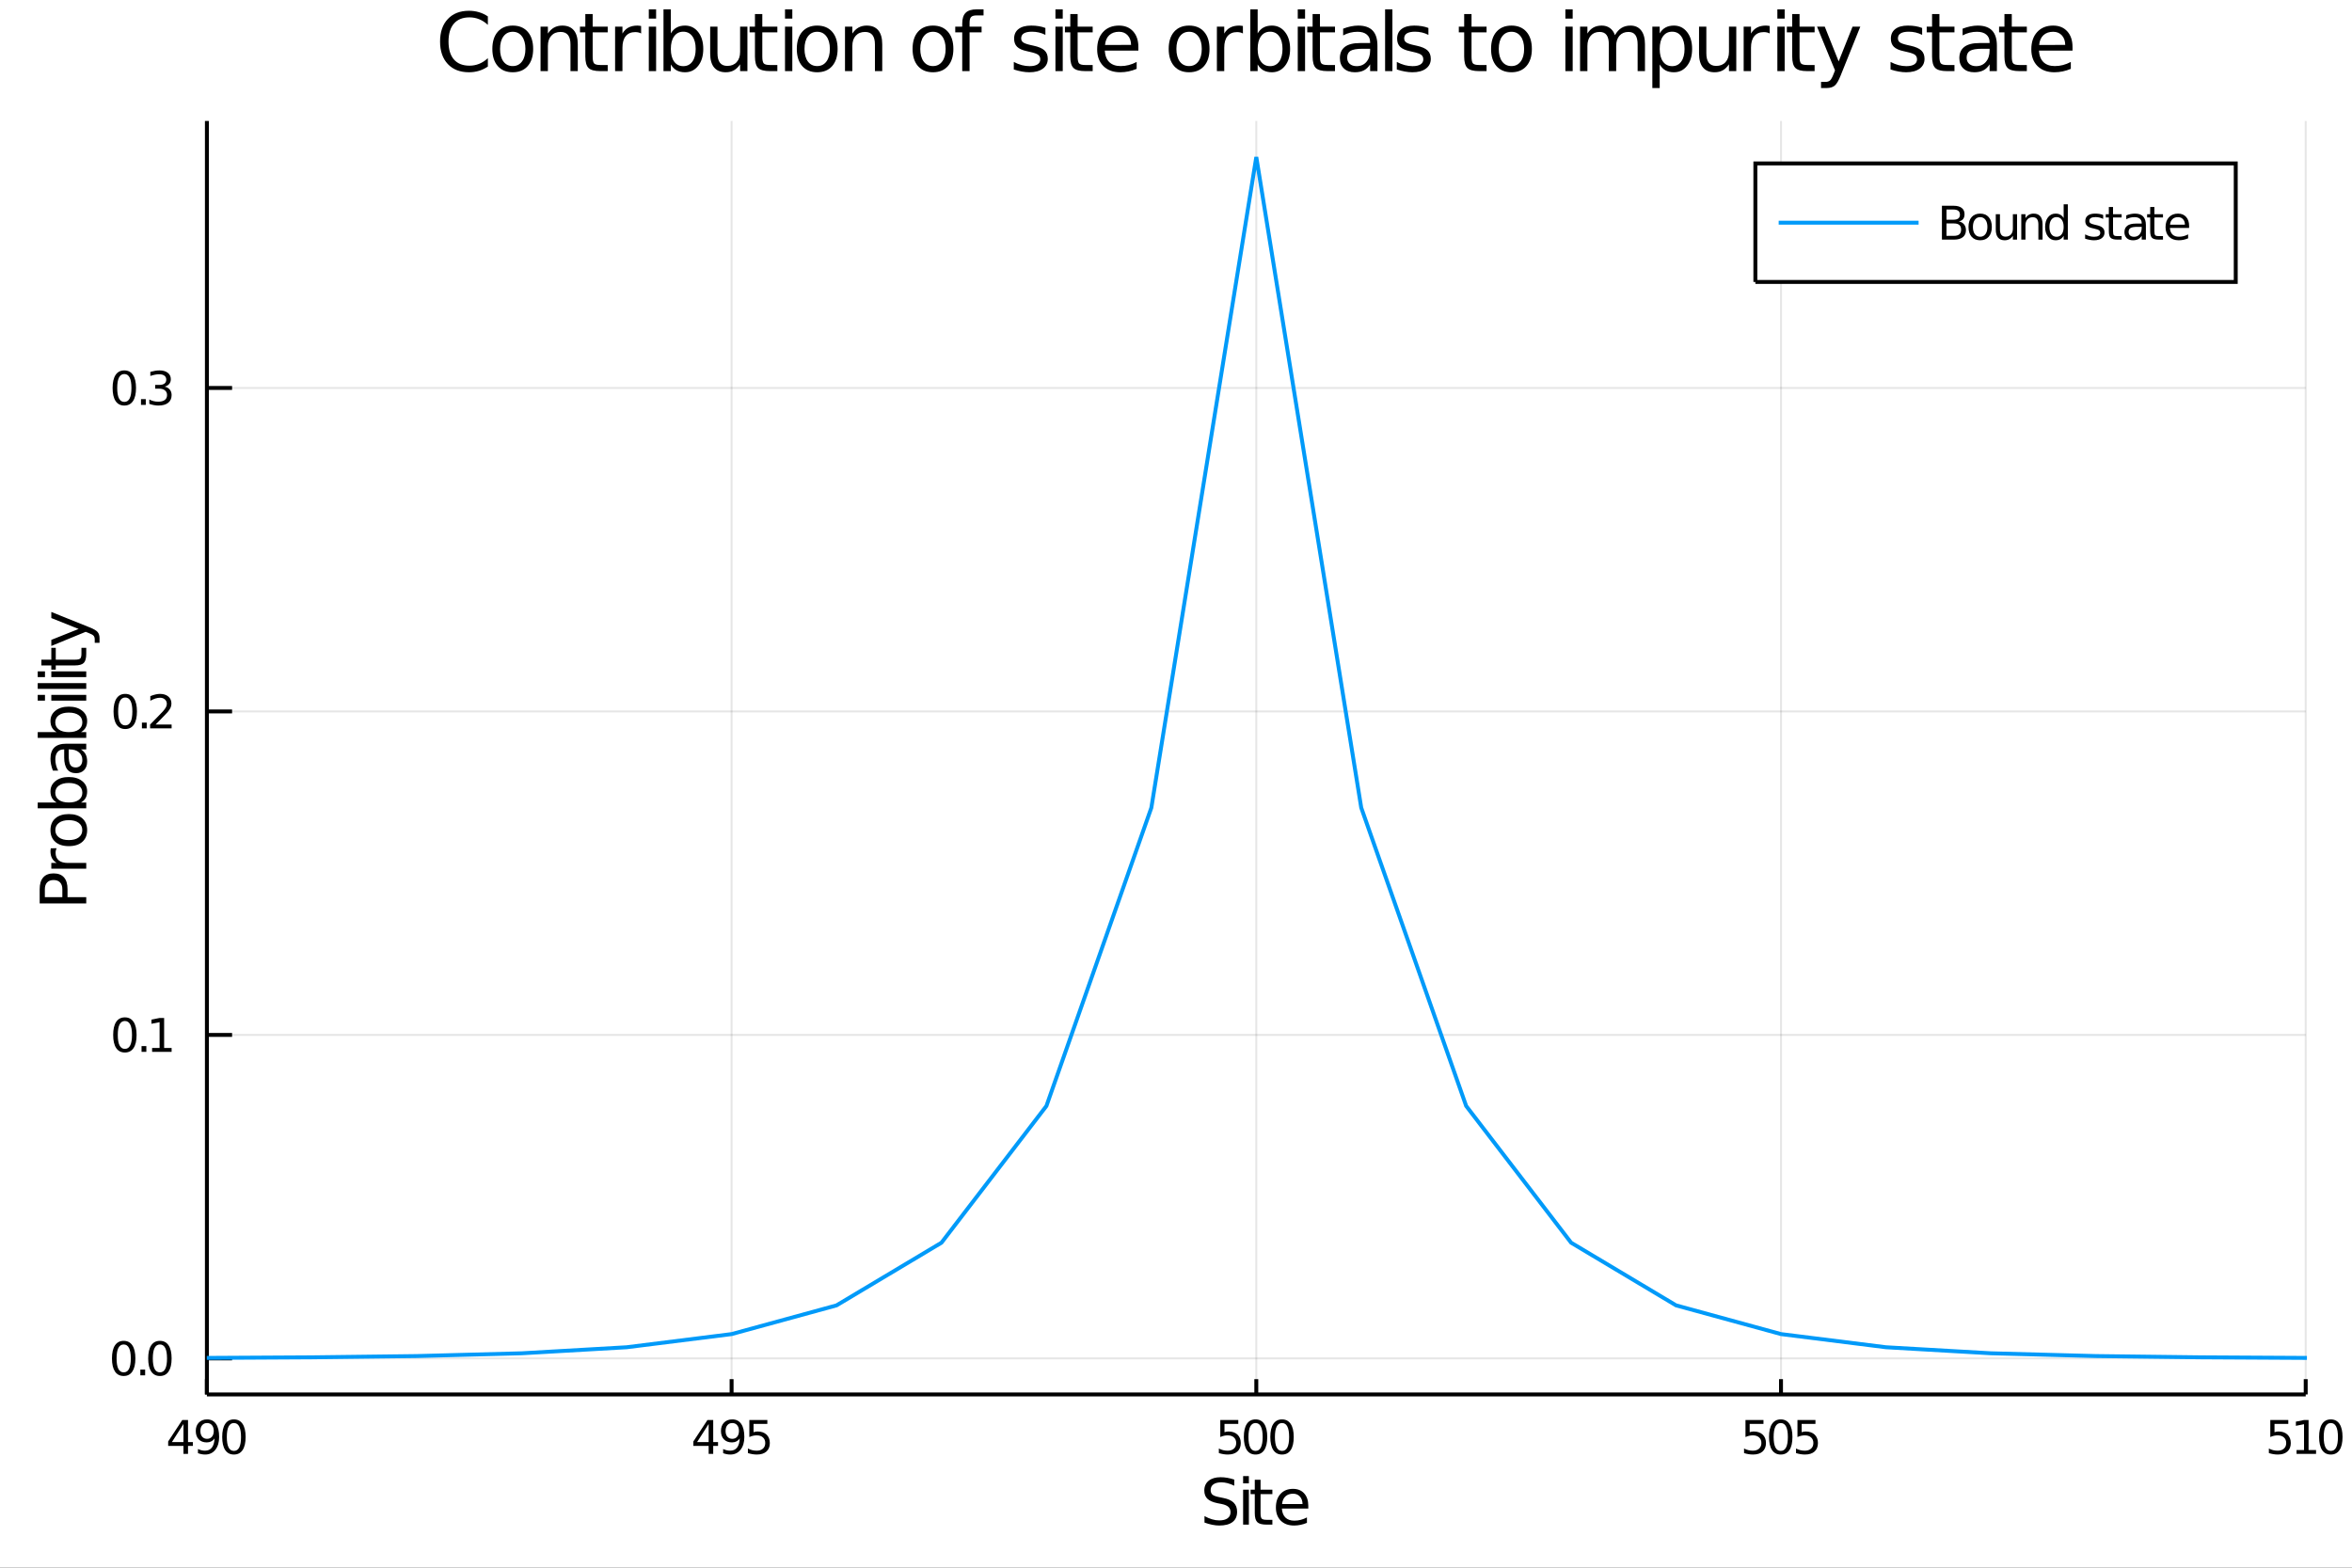 <?xml version="1.0" encoding="utf-8"?>
<svg xmlns="http://www.w3.org/2000/svg" xmlns:xlink="http://www.w3.org/1999/xlink" width="600" height="400" viewBox="0 0 2400 1600">
<rect x="0" y="0" width="2400" height="1600" fill="#333333" stroke="none"/>
<defs>
  <clipPath id="clip210">
    <rect x="0" y="0" width="2400" height="1600"/>
  </clipPath>
</defs>
<path clip-path="url(#clip210)" d="
M0 1600 L2400 1600 L2400 0 L0 0  Z
  " fill="#ffffff" fill-rule="evenodd" fill-opacity="1"/>
<defs>
  <clipPath id="clip211">
    <rect x="480" y="0" width="1681" height="1600"/>
  </clipPath>
</defs>
<path clip-path="url(#clip210)" d="
M211.116 1423.18 L2352.76 1423.18 L2352.76 123.472 L211.116 123.472  Z
  " fill="#ffffff" fill-rule="evenodd" fill-opacity="1"/>
<defs>
  <clipPath id="clip212">
    <rect x="211" y="123" width="2143" height="1301"/>
  </clipPath>
</defs>
<polyline clip-path="url(#clip212)" style="stroke:#000000; stroke-width:2; stroke-opacity:0.1; fill:none" points="
  211.116,1423.18 211.116,123.472 
  "/>
<polyline clip-path="url(#clip212)" style="stroke:#000000; stroke-width:2; stroke-opacity:0.1; fill:none" points="
  746.526,1423.18 746.526,123.472 
  "/>
<polyline clip-path="url(#clip212)" style="stroke:#000000; stroke-width:2; stroke-opacity:0.1; fill:none" points="
  1281.94,1423.18 1281.94,123.472 
  "/>
<polyline clip-path="url(#clip212)" style="stroke:#000000; stroke-width:2; stroke-opacity:0.1; fill:none" points="
  1817.35,1423.18 1817.35,123.472 
  "/>
<polyline clip-path="url(#clip212)" style="stroke:#000000; stroke-width:2; stroke-opacity:0.1; fill:none" points="
  2352.76,1423.18 2352.76,123.472 
  "/>
<polyline clip-path="url(#clip210)" style="stroke:#000000; stroke-width:4; stroke-opacity:1; fill:none" points="
  211.116,1423.18 2352.76,1423.18 
  "/>
<polyline clip-path="url(#clip210)" style="stroke:#000000; stroke-width:4; stroke-opacity:1; fill:none" points="
  211.116,1423.18 211.116,1407.58 
  "/>
<polyline clip-path="url(#clip210)" style="stroke:#000000; stroke-width:4; stroke-opacity:1; fill:none" points="
  746.526,1423.18 746.526,1407.58 
  "/>
<polyline clip-path="url(#clip210)" style="stroke:#000000; stroke-width:4; stroke-opacity:1; fill:none" points="
  1281.94,1423.18 1281.94,1407.58 
  "/>
<polyline clip-path="url(#clip210)" style="stroke:#000000; stroke-width:4; stroke-opacity:1; fill:none" points="
  1817.35,1423.18 1817.35,1407.58 
  "/>
<polyline clip-path="url(#clip210)" style="stroke:#000000; stroke-width:4; stroke-opacity:1; fill:none" points="
  2352.76,1423.18 2352.76,1407.58 
  "/>
<path clip-path="url(#clip210)" d="M 0 0 M187.204 1453.37 L175.399 1471.81 L187.204 1471.81 L187.204 1453.37 M185.978 1449.29 L191.857 1449.29 L191.857 1471.81 L196.788 1471.81 L196.788 1475.7 L191.857 1475.7 L191.857 1483.85 L187.204 1483.85 L187.204 1475.7 L171.603 1475.7 L171.603 1471.19 L185.978 1449.29 Z" fill="#000000" fill-rule="evenodd" fill-opacity="1" /><path clip-path="url(#clip210)" d="M 0 0 M201.996 1483.13 L201.996 1478.88 Q203.755 1479.71 205.561 1480.15 Q207.366 1480.59 209.102 1480.59 Q213.732 1480.59 216.163 1477.49 Q218.616 1474.36 218.963 1468.02 Q217.621 1470.01 215.561 1471.07 Q213.501 1472.14 211.001 1472.14 Q205.815 1472.14 202.783 1469.01 Q199.774 1465.87 199.774 1460.43 Q199.774 1455.1 202.922 1451.88 Q206.07 1448.67 211.301 1448.67 Q217.297 1448.67 220.445 1453.27 Q223.616 1457.86 223.616 1466.61 Q223.616 1474.78 219.727 1479.66 Q215.862 1484.52 209.311 1484.52 Q207.552 1484.52 205.746 1484.18 Q203.94 1483.83 201.996 1483.13 M211.301 1468.48 Q214.45 1468.48 216.278 1466.33 Q218.13 1464.18 218.13 1460.43 Q218.13 1456.7 216.278 1454.55 Q214.45 1452.37 211.301 1452.37 Q208.153 1452.37 206.302 1454.55 Q204.473 1456.7 204.473 1460.43 Q204.473 1464.18 206.302 1466.33 Q208.153 1468.48 211.301 1468.48 Z" fill="#000000" fill-rule="evenodd" fill-opacity="1" /><path clip-path="url(#clip210)" d="M 0 0 M238.686 1452.37 Q235.075 1452.37 233.246 1455.94 Q231.44 1459.48 231.44 1466.61 Q231.44 1473.71 233.246 1477.28 Q235.075 1480.82 238.686 1480.82 Q242.32 1480.82 244.125 1477.28 Q245.954 1473.71 245.954 1466.61 Q245.954 1459.48 244.125 1455.94 Q242.32 1452.37 238.686 1452.37 M238.686 1448.67 Q244.496 1448.67 247.551 1453.27 Q250.63 1457.86 250.63 1466.61 Q250.63 1475.33 247.551 1479.94 Q244.496 1484.52 238.686 1484.52 Q232.875 1484.52 229.797 1479.94 Q226.741 1475.33 226.741 1466.61 Q226.741 1457.86 229.797 1453.27 Q232.875 1448.67 238.686 1448.67 Z" fill="#000000" fill-rule="evenodd" fill-opacity="1" /><path clip-path="url(#clip210)" d="M 0 0 M723.112 1453.37 L711.306 1471.81 L723.112 1471.81 L723.112 1453.37 M721.885 1449.29 L727.765 1449.29 L727.765 1471.81 L732.695 1471.81 L732.695 1475.7 L727.765 1475.7 L727.765 1483.85 L723.112 1483.85 L723.112 1475.7 L707.51 1475.7 L707.51 1471.19 L721.885 1449.29 Z" fill="#000000" fill-rule="evenodd" fill-opacity="1" /><path clip-path="url(#clip210)" d="M 0 0 M737.904 1483.13 L737.904 1478.88 Q739.663 1479.71 741.468 1480.15 Q743.274 1480.59 745.01 1480.59 Q749.64 1480.59 752.07 1477.49 Q754.524 1474.36 754.871 1468.02 Q753.528 1470.01 751.468 1471.07 Q749.408 1472.14 746.908 1472.14 Q741.723 1472.14 738.691 1469.01 Q735.681 1465.87 735.681 1460.43 Q735.681 1455.1 738.829 1451.88 Q741.978 1448.67 747.209 1448.67 Q753.204 1448.67 756.353 1453.27 Q759.524 1457.86 759.524 1466.61 Q759.524 1474.78 755.635 1479.66 Q751.769 1484.52 745.218 1484.52 Q743.459 1484.52 741.654 1484.18 Q739.848 1483.83 737.904 1483.13 M747.209 1468.48 Q750.357 1468.48 752.186 1466.33 Q754.038 1464.18 754.038 1460.43 Q754.038 1456.7 752.186 1454.55 Q750.357 1452.37 747.209 1452.37 Q744.061 1452.37 742.209 1454.55 Q740.38 1456.7 740.38 1460.43 Q740.38 1464.18 742.209 1466.33 Q744.061 1468.48 747.209 1468.48 Z" fill="#000000" fill-rule="evenodd" fill-opacity="1" /><path clip-path="url(#clip210)" d="M 0 0 M764.64 1449.29 L782.996 1449.29 L782.996 1453.23 L768.922 1453.23 L768.922 1461.7 Q769.94 1461.35 770.959 1461.19 Q771.977 1461 772.996 1461 Q778.783 1461 782.163 1464.18 Q785.542 1467.35 785.542 1472.76 Q785.542 1478.34 782.07 1481.44 Q778.598 1484.52 772.278 1484.52 Q770.102 1484.52 767.834 1484.15 Q765.589 1483.78 763.181 1483.04 L763.181 1478.34 Q765.265 1479.48 767.487 1480.03 Q769.709 1480.59 772.186 1480.59 Q776.19 1480.59 778.528 1478.48 Q780.866 1476.38 780.866 1472.76 Q780.866 1469.15 778.528 1467.05 Q776.19 1464.94 772.186 1464.94 Q770.311 1464.94 768.436 1465.36 Q766.584 1465.77 764.64 1466.65 L764.64 1449.29 Z" fill="#000000" fill-rule="evenodd" fill-opacity="1" /><path clip-path="url(#clip210)" d="M 0 0 M1245.2 1449.29 L1263.56 1449.29 L1263.56 1453.23 L1249.48 1453.23 L1249.48 1461.7 Q1250.5 1461.35 1251.52 1461.19 Q1252.54 1461 1253.56 1461 Q1259.34 1461 1262.72 1464.18 Q1266.1 1467.35 1266.1 1472.76 Q1266.1 1478.34 1262.63 1481.44 Q1259.16 1484.52 1252.84 1484.52 Q1250.66 1484.52 1248.39 1484.15 Q1246.15 1483.78 1243.74 1483.04 L1243.74 1478.34 Q1245.83 1479.48 1248.05 1480.03 Q1250.27 1480.59 1252.75 1480.59 Q1256.75 1480.59 1259.09 1478.48 Q1261.43 1476.38 1261.43 1472.76 Q1261.43 1469.15 1259.09 1467.05 Q1256.75 1464.94 1252.75 1464.94 Q1250.87 1464.94 1249 1465.36 Q1247.14 1465.77 1245.2 1466.65 L1245.2 1449.29 Z" fill="#000000" fill-rule="evenodd" fill-opacity="1" /><path clip-path="url(#clip210)" d="M 0 0 M1281.17 1452.37 Q1277.56 1452.37 1275.73 1455.94 Q1273.93 1459.48 1273.93 1466.61 Q1273.93 1473.71 1275.73 1477.28 Q1277.56 1480.82 1281.17 1480.82 Q1284.81 1480.82 1286.61 1477.28 Q1288.44 1473.71 1288.44 1466.61 Q1288.44 1459.48 1286.61 1455.94 Q1284.81 1452.37 1281.17 1452.37 M1281.17 1448.67 Q1286.98 1448.67 1290.04 1453.27 Q1293.12 1457.86 1293.12 1466.61 Q1293.12 1475.33 1290.04 1479.94 Q1286.98 1484.52 1281.17 1484.52 Q1275.36 1484.52 1272.28 1479.94 Q1269.23 1475.33 1269.23 1466.61 Q1269.23 1457.86 1272.28 1453.27 Q1275.36 1448.67 1281.17 1448.67 Z" fill="#000000" fill-rule="evenodd" fill-opacity="1" /><path clip-path="url(#clip210)" d="M 0 0 M1308.19 1452.37 Q1304.57 1452.37 1302.75 1455.94 Q1300.94 1459.48 1300.94 1466.61 Q1300.94 1473.71 1302.75 1477.28 Q1304.57 1480.82 1308.19 1480.82 Q1311.82 1480.82 1313.63 1477.28 Q1315.45 1473.71 1315.45 1466.61 Q1315.45 1459.48 1313.63 1455.94 Q1311.82 1452.37 1308.19 1452.37 M1308.19 1448.67 Q1314 1448.67 1317.05 1453.27 Q1320.13 1457.86 1320.13 1466.61 Q1320.13 1475.33 1317.05 1479.94 Q1314 1484.52 1308.19 1484.52 Q1302.38 1484.52 1299.3 1479.94 Q1296.24 1475.33 1296.24 1466.61 Q1296.24 1457.86 1299.3 1453.27 Q1302.38 1448.67 1308.19 1448.67 Z" fill="#000000" fill-rule="evenodd" fill-opacity="1" /><path clip-path="url(#clip210)" d="M 0 0 M1781.11 1449.29 L1799.46 1449.29 L1799.46 1453.23 L1785.39 1453.23 L1785.39 1461.7 Q1786.41 1461.35 1787.43 1461.19 Q1788.45 1461 1789.46 1461 Q1795.25 1461 1798.63 1464.18 Q1802.01 1467.35 1802.01 1472.76 Q1802.01 1478.34 1798.54 1481.44 Q1795.07 1484.52 1788.75 1484.52 Q1786.57 1484.52 1784.3 1484.15 Q1782.06 1483.78 1779.65 1483.04 L1779.65 1478.34 Q1781.73 1479.48 1783.95 1480.03 Q1786.18 1480.59 1788.65 1480.59 Q1792.66 1480.59 1795 1478.48 Q1797.33 1476.38 1797.33 1472.76 Q1797.33 1469.15 1795 1467.05 Q1792.66 1464.94 1788.65 1464.94 Q1786.78 1464.94 1784.9 1465.36 Q1783.05 1465.77 1781.11 1466.65 L1781.11 1449.29 Z" fill="#000000" fill-rule="evenodd" fill-opacity="1" /><path clip-path="url(#clip210)" d="M 0 0 M1817.08 1452.37 Q1813.47 1452.37 1811.64 1455.94 Q1809.83 1459.48 1809.83 1466.61 Q1809.83 1473.71 1811.64 1477.28 Q1813.47 1480.82 1817.08 1480.82 Q1820.71 1480.82 1822.52 1477.28 Q1824.35 1473.71 1824.35 1466.61 Q1824.35 1459.48 1822.52 1455.94 Q1820.71 1452.37 1817.08 1452.37 M1817.08 1448.67 Q1822.89 1448.67 1825.95 1453.27 Q1829.02 1457.86 1829.02 1466.61 Q1829.02 1475.33 1825.95 1479.94 Q1822.89 1484.52 1817.08 1484.52 Q1811.27 1484.52 1808.19 1479.94 Q1805.14 1475.33 1805.14 1466.61 Q1805.14 1457.86 1808.19 1453.27 Q1811.27 1448.67 1817.08 1448.67 Z" fill="#000000" fill-rule="evenodd" fill-opacity="1" /><path clip-path="url(#clip210)" d="M 0 0 M1834.14 1449.29 L1852.5 1449.29 L1852.5 1453.23 L1838.42 1453.23 L1838.42 1461.7 Q1839.44 1461.35 1840.46 1461.19 Q1841.48 1461 1842.5 1461 Q1848.28 1461 1851.66 1464.18 Q1855.04 1467.35 1855.04 1472.76 Q1855.04 1478.34 1851.57 1481.44 Q1848.1 1484.52 1841.78 1484.52 Q1839.6 1484.52 1837.33 1484.15 Q1835.09 1483.78 1832.68 1483.04 L1832.68 1478.34 Q1834.76 1479.48 1836.99 1480.03 Q1839.21 1480.59 1841.69 1480.59 Q1845.69 1480.59 1848.03 1478.48 Q1850.37 1476.38 1850.37 1472.76 Q1850.37 1469.15 1848.03 1467.05 Q1845.69 1464.94 1841.69 1464.94 Q1839.81 1464.94 1837.94 1465.36 Q1836.08 1465.77 1834.14 1466.65 L1834.14 1449.29 Z" fill="#000000" fill-rule="evenodd" fill-opacity="1" /><path clip-path="url(#clip210)" d="M 0 0 M2316.63 1449.29 L2334.99 1449.29 L2334.99 1453.23 L2320.92 1453.23 L2320.92 1461.7 Q2321.93 1461.35 2322.95 1461.19 Q2323.97 1461 2324.99 1461 Q2330.78 1461 2334.16 1464.18 Q2337.54 1467.35 2337.54 1472.76 Q2337.54 1478.34 2334.06 1481.44 Q2330.59 1484.52 2324.27 1484.52 Q2322.1 1484.52 2319.83 1484.15 Q2317.58 1483.78 2315.18 1483.04 L2315.18 1478.34 Q2317.26 1479.48 2319.48 1480.03 Q2321.7 1480.59 2324.18 1480.59 Q2328.18 1480.59 2330.52 1478.48 Q2332.86 1476.38 2332.86 1472.76 Q2332.86 1469.15 2330.52 1467.05 Q2328.18 1464.94 2324.18 1464.94 Q2322.3 1464.94 2320.43 1465.36 Q2318.58 1465.77 2316.63 1466.65 L2316.63 1449.29 Z" fill="#000000" fill-rule="evenodd" fill-opacity="1" /><path clip-path="url(#clip210)" d="M 0 0 M2343.42 1479.92 L2351.05 1479.92 L2351.05 1453.55 L2342.74 1455.22 L2342.74 1450.96 L2351.01 1449.29 L2355.68 1449.29 L2355.68 1479.92 L2363.32 1479.92 L2363.32 1483.85 L2343.42 1483.85 L2343.42 1479.92 Z" fill="#000000" fill-rule="evenodd" fill-opacity="1" /><path clip-path="url(#clip210)" d="M 0 0 M2378.39 1452.37 Q2374.78 1452.37 2372.95 1455.94 Q2371.15 1459.48 2371.15 1466.61 Q2371.15 1473.71 2372.95 1477.28 Q2374.78 1480.82 2378.39 1480.82 Q2382.03 1480.82 2383.83 1477.28 Q2385.66 1473.71 2385.66 1466.61 Q2385.66 1459.48 2383.83 1455.94 Q2382.03 1452.37 2378.39 1452.37 M2378.39 1448.67 Q2384.2 1448.67 2387.26 1453.27 Q2390.34 1457.86 2390.34 1466.61 Q2390.34 1475.33 2387.26 1479.94 Q2384.2 1484.52 2378.39 1484.52 Q2372.58 1484.52 2369.5 1479.94 Q2366.45 1475.33 2366.45 1466.61 Q2366.45 1457.86 2369.5 1453.27 Q2372.58 1448.67 2378.39 1448.67 Z" fill="#000000" fill-rule="evenodd" fill-opacity="1" /><path clip-path="url(#clip210)" d="M 0 0 M1259.48 1510.08 L1259.48 1516.35 Q1255.82 1514.6 1252.57 1513.74 Q1249.33 1512.88 1246.3 1512.88 Q1241.05 1512.88 1238.19 1514.92 Q1235.36 1516.96 1235.36 1520.71 Q1235.36 1523.87 1237.23 1525.49 Q1239.14 1527.08 1244.43 1528.07 L1248.31 1528.86 Q1255.5 1530.23 1258.91 1533.7 Q1262.35 1537.14 1262.35 1542.93 Q1262.35 1549.84 1257.7 1553.4 Q1253.08 1556.97 1244.14 1556.97 Q1240.77 1556.97 1236.95 1556.2 Q1233.16 1555.44 1229.08 1553.94 L1229.08 1547.32 Q1233 1549.52 1236.76 1550.63 Q1240.51 1551.75 1244.14 1551.75 Q1249.65 1551.75 1252.64 1549.58 Q1255.63 1547.42 1255.63 1543.41 Q1255.63 1539.91 1253.47 1537.93 Q1251.33 1535.96 1246.43 1534.97 L1242.52 1534.21 Q1235.32 1532.78 1232.11 1529.72 Q1228.89 1526.67 1228.89 1521.22 Q1228.89 1514.92 1233.32 1511.29 Q1237.77 1507.66 1245.57 1507.66 Q1248.91 1507.66 1252.38 1508.27 Q1255.85 1508.87 1259.48 1510.08 Z" fill="#000000" fill-rule="evenodd" fill-opacity="1" /><path clip-path="url(#clip210)" d="M 0 0 M1268.49 1520.4 L1274.35 1520.4 L1274.35 1556.04 L1268.49 1556.04 L1268.49 1520.4 M1268.49 1506.52 L1274.35 1506.52 L1274.35 1513.93 L1268.49 1513.93 L1268.49 1506.52 Z" fill="#000000" fill-rule="evenodd" fill-opacity="1" /><path clip-path="url(#clip210)" d="M 0 0 M1286.28 1510.27 L1286.28 1520.4 L1298.34 1520.4 L1298.34 1524.95 L1286.28 1524.95 L1286.28 1544.3 Q1286.28 1548.66 1287.46 1549.9 Q1288.67 1551.14 1292.33 1551.14 L1298.34 1551.14 L1298.34 1556.04 L1292.33 1556.04 Q1285.55 1556.04 1282.97 1553.53 Q1280.39 1550.98 1280.39 1544.3 L1280.39 1524.95 L1276.1 1524.95 L1276.1 1520.4 L1280.39 1520.4 L1280.39 1510.27 L1286.28 1510.27 Z" fill="#000000" fill-rule="evenodd" fill-opacity="1" /><path clip-path="url(#clip210)" d="M 0 0 M1334.98 1536.76 L1334.98 1539.62 L1308.05 1539.62 Q1308.43 1545.67 1311.68 1548.85 Q1314.96 1552 1320.78 1552 Q1324.16 1552 1327.31 1551.17 Q1330.49 1550.35 1333.61 1548.69 L1333.61 1554.23 Q1330.46 1555.57 1327.15 1556.27 Q1323.84 1556.97 1320.43 1556.97 Q1311.9 1556.97 1306.91 1552 Q1301.94 1547.04 1301.94 1538.57 Q1301.94 1529.82 1306.65 1524.69 Q1311.39 1519.54 1319.41 1519.54 Q1326.61 1519.54 1330.78 1524.18 Q1334.98 1528.8 1334.98 1536.76 M1329.12 1535.04 Q1329.06 1530.23 1326.42 1527.37 Q1323.81 1524.5 1319.48 1524.5 Q1314.58 1524.5 1311.62 1527.27 Q1308.69 1530.04 1308.24 1535.07 L1329.12 1535.04 Z" fill="#000000" fill-rule="evenodd" fill-opacity="1" /><polyline clip-path="url(#clip212)" style="stroke:#000000; stroke-width:2; stroke-opacity:0.1; fill:none" points="
  211.116,1386.4 2352.76,1386.4 
  "/>
<polyline clip-path="url(#clip212)" style="stroke:#000000; stroke-width:2; stroke-opacity:0.1; fill:none" points="
  211.116,1056.25 2352.76,1056.25 
  "/>
<polyline clip-path="url(#clip212)" style="stroke:#000000; stroke-width:2; stroke-opacity:0.1; fill:none" points="
  211.116,726.099 2352.76,726.099 
  "/>
<polyline clip-path="url(#clip212)" style="stroke:#000000; stroke-width:2; stroke-opacity:0.1; fill:none" points="
  211.116,395.951 2352.76,395.951 
  "/>
<polyline clip-path="url(#clip210)" style="stroke:#000000; stroke-width:4; stroke-opacity:1; fill:none" points="
  211.116,1423.18 211.116,123.472 
  "/>
<polyline clip-path="url(#clip210)" style="stroke:#000000; stroke-width:4; stroke-opacity:1; fill:none" points="
  211.116,1386.4 236.816,1386.4 
  "/>
<polyline clip-path="url(#clip210)" style="stroke:#000000; stroke-width:4; stroke-opacity:1; fill:none" points="
  211.116,1056.25 236.816,1056.25 
  "/>
<polyline clip-path="url(#clip210)" style="stroke:#000000; stroke-width:4; stroke-opacity:1; fill:none" points="
  211.116,726.099 236.816,726.099 
  "/>
<polyline clip-path="url(#clip210)" style="stroke:#000000; stroke-width:4; stroke-opacity:1; fill:none" points="
  211.116,395.951 236.816,395.951 
  "/>
<path clip-path="url(#clip210)" d="M 0 0 M126.205 1372.19 Q122.593 1372.19 120.765 1375.76 Q118.959 1379.3 118.959 1386.43 Q118.959 1393.54 120.765 1397.1 Q122.593 1400.64 126.205 1400.64 Q129.839 1400.64 131.644 1397.1 Q133.473 1393.54 133.473 1386.43 Q133.473 1379.3 131.644 1375.76 Q129.839 1372.19 126.205 1372.19 M126.205 1368.49 Q132.015 1368.49 135.07 1373.1 Q138.149 1377.68 138.149 1386.43 Q138.149 1395.16 135.07 1399.76 Q132.015 1404.35 126.205 1404.35 Q120.394 1404.35 117.316 1399.76 Q114.26 1395.16 114.26 1386.43 Q114.26 1377.68 117.316 1373.1 Q120.394 1368.49 126.205 1368.49 Z" fill="#000000" fill-rule="evenodd" fill-opacity="1" /><path clip-path="url(#clip210)" d="M 0 0 M143.218 1397.8 L148.103 1397.8 L148.103 1403.68 L143.218 1403.68 L143.218 1397.8 Z" fill="#000000" fill-rule="evenodd" fill-opacity="1" /><path clip-path="url(#clip210)" d="M 0 0 M163.172 1372.19 Q159.561 1372.19 157.732 1375.76 Q155.927 1379.3 155.927 1386.43 Q155.927 1393.54 157.732 1397.1 Q159.561 1400.64 163.172 1400.64 Q166.806 1400.64 168.612 1397.1 Q170.44 1393.54 170.44 1386.43 Q170.44 1379.3 168.612 1375.76 Q166.806 1372.19 163.172 1372.19 M163.172 1368.49 Q168.982 1368.49 172.038 1373.1 Q175.116 1377.68 175.116 1386.43 Q175.116 1395.16 172.038 1399.76 Q168.982 1404.35 163.172 1404.35 Q157.362 1404.35 154.283 1399.76 Q151.228 1395.16 151.228 1386.43 Q151.228 1377.68 154.283 1373.1 Q157.362 1368.49 163.172 1368.49 Z" fill="#000000" fill-rule="evenodd" fill-opacity="1" /><path clip-path="url(#clip210)" d="M 0 0 M127.431 1042.05 Q123.82 1042.05 121.992 1045.61 Q120.186 1049.15 120.186 1056.28 Q120.186 1063.39 121.992 1066.95 Q123.82 1070.5 127.431 1070.5 Q131.066 1070.5 132.871 1066.95 Q134.7 1063.39 134.7 1056.28 Q134.7 1049.15 132.871 1045.61 Q131.066 1042.05 127.431 1042.05 M127.431 1038.34 Q133.242 1038.34 136.297 1042.95 Q139.376 1047.53 139.376 1056.28 Q139.376 1065.01 136.297 1069.62 Q133.242 1074.2 127.431 1074.2 Q121.621 1074.2 118.543 1069.62 Q115.487 1065.01 115.487 1056.28 Q115.487 1047.53 118.543 1042.95 Q121.621 1038.34 127.431 1038.34 Z" fill="#000000" fill-rule="evenodd" fill-opacity="1" /><path clip-path="url(#clip210)" d="M 0 0 M144.445 1067.65 L149.329 1067.65 L149.329 1073.53 L144.445 1073.53 L144.445 1067.65 Z" fill="#000000" fill-rule="evenodd" fill-opacity="1" /><path clip-path="url(#clip210)" d="M 0 0 M155.209 1069.59 L162.848 1069.59 L162.848 1043.23 L154.538 1044.89 L154.538 1040.63 L162.802 1038.97 L167.477 1038.97 L167.477 1069.59 L175.116 1069.59 L175.116 1073.53 L155.209 1073.53 L155.209 1069.59 Z" fill="#000000" fill-rule="evenodd" fill-opacity="1" /><path clip-path="url(#clip210)" d="M 0 0 M127.802 711.898 Q124.191 711.898 122.362 715.463 Q120.556 719.005 120.556 726.134 Q120.556 733.241 122.362 736.805 Q124.191 740.347 127.802 740.347 Q131.436 740.347 133.242 736.805 Q135.07 733.241 135.07 726.134 Q135.07 719.005 133.242 715.463 Q131.436 711.898 127.802 711.898 M127.802 708.194 Q133.612 708.194 136.667 712.801 Q139.746 717.384 139.746 726.134 Q139.746 734.861 136.667 739.467 Q133.612 744.051 127.802 744.051 Q121.992 744.051 118.913 739.467 Q115.857 734.861 115.857 726.134 Q115.857 717.384 118.913 712.801 Q121.992 708.194 127.802 708.194 Z" fill="#000000" fill-rule="evenodd" fill-opacity="1" /><path clip-path="url(#clip210)" d="M 0 0 M144.816 737.5 L149.7 737.5 L149.7 743.379 L144.816 743.379 L144.816 737.5 Z" fill="#000000" fill-rule="evenodd" fill-opacity="1" /><path clip-path="url(#clip210)" d="M 0 0 M158.797 739.444 L175.116 739.444 L175.116 743.379 L153.172 743.379 L153.172 739.444 Q155.834 736.69 160.417 732.06 Q165.024 727.407 166.204 726.065 Q168.45 723.542 169.329 721.805 Q170.232 720.046 170.232 718.356 Q170.232 715.602 168.288 713.866 Q166.366 712.13 163.265 712.13 Q161.065 712.13 158.612 712.893 Q156.181 713.657 153.403 715.208 L153.403 710.486 Q156.228 709.352 158.681 708.773 Q161.135 708.194 163.172 708.194 Q168.542 708.194 171.737 710.88 Q174.931 713.565 174.931 718.055 Q174.931 720.185 174.121 722.106 Q173.334 724.005 171.227 726.597 Q170.649 727.268 167.547 730.486 Q164.445 733.68 158.797 739.444 Z" fill="#000000" fill-rule="evenodd" fill-opacity="1" /><path clip-path="url(#clip210)" d="M 0 0 M126.853 381.75 Q123.242 381.75 121.413 385.315 Q119.607 388.856 119.607 395.986 Q119.607 403.092 121.413 406.657 Q123.242 410.199 126.853 410.199 Q130.487 410.199 132.292 406.657 Q134.121 403.092 134.121 395.986 Q134.121 388.856 132.292 385.315 Q130.487 381.75 126.853 381.75 M126.853 378.046 Q132.663 378.046 135.718 382.653 Q138.797 387.236 138.797 395.986 Q138.797 404.713 135.718 409.319 Q132.663 413.903 126.853 413.903 Q121.043 413.903 117.964 409.319 Q114.908 404.713 114.908 395.986 Q114.908 387.236 117.964 382.653 Q121.043 378.046 126.853 378.046 Z" fill="#000000" fill-rule="evenodd" fill-opacity="1" /><path clip-path="url(#clip210)" d="M 0 0 M143.866 407.352 L148.751 407.352 L148.751 413.231 L143.866 413.231 L143.866 407.352 Z" fill="#000000" fill-rule="evenodd" fill-opacity="1" /><path clip-path="url(#clip210)" d="M 0 0 M167.987 394.597 Q171.343 395.315 173.218 397.583 Q175.116 399.852 175.116 403.185 Q175.116 408.301 171.598 411.102 Q168.079 413.903 161.598 413.903 Q159.422 413.903 157.107 413.463 Q154.815 413.046 152.362 412.19 L152.362 407.676 Q154.306 408.81 156.621 409.389 Q158.936 409.967 161.459 409.967 Q165.857 409.967 168.149 408.231 Q170.464 406.495 170.464 403.185 Q170.464 400.13 168.311 398.417 Q166.181 396.68 162.362 396.68 L158.334 396.68 L158.334 392.838 L162.547 392.838 Q165.996 392.838 167.825 391.472 Q169.653 390.083 169.653 387.491 Q169.653 384.829 167.755 383.417 Q165.88 381.981 162.362 381.981 Q160.44 381.981 158.241 382.398 Q156.042 382.815 153.403 383.694 L153.403 379.528 Q156.065 378.787 158.38 378.417 Q160.718 378.046 162.778 378.046 Q168.102 378.046 171.204 380.477 Q174.306 382.884 174.306 387.005 Q174.306 389.875 172.663 391.866 Q171.019 393.833 167.987 394.597 Z" fill="#000000" fill-rule="evenodd" fill-opacity="1" /><path clip-path="url(#clip210)" d="M 0 0 M45.768 915.647 L63.623 915.647 L63.623 907.563 Q63.623 903.075 61.3 900.624 Q58.977 898.173 54.68 898.173 Q50.415 898.173 48.091 900.624 Q45.768 903.075 45.768 907.563 L45.768 915.647 M40.484 922.077 L40.484 907.563 Q40.484 899.574 44.113 895.5 Q47.709 891.394 54.68 891.394 Q61.714 891.394 65.31 895.5 Q68.907 899.574 68.907 907.563 L68.907 915.647 L88.004 915.647 L88.004 922.077 L40.484 922.077 Z" fill="#000000" fill-rule="evenodd" fill-opacity="1" /><path clip-path="url(#clip210)" d="M 0 0 M57.831 865.74 Q57.258 866.727 57.003 867.904 Q56.717 869.05 56.717 870.451 Q56.717 875.416 59.963 878.09 Q63.178 880.731 69.225 880.731 L88.004 880.731 L88.004 886.62 L52.356 886.62 L52.356 880.731 L57.894 880.731 Q54.648 878.885 53.088 875.925 Q51.497 872.965 51.497 868.732 Q51.497 868.127 51.592 867.395 Q51.656 866.663 51.815 865.772 L57.831 865.74 Z" fill="#000000" fill-rule="evenodd" fill-opacity="1" /><path clip-path="url(#clip210)" d="M 0 0 M56.462 847.216 Q56.462 851.927 60.154 854.664 Q63.815 857.401 70.212 857.401 Q76.609 857.401 80.302 854.696 Q83.962 851.958 83.962 847.216 Q83.962 842.537 80.27 839.8 Q76.578 837.063 70.212 837.063 Q63.878 837.063 60.186 839.8 Q56.462 842.537 56.462 847.216 M51.497 847.216 Q51.497 839.577 56.462 835.217 Q61.427 830.856 70.212 830.856 Q78.965 830.856 83.962 835.217 Q88.927 839.577 88.927 847.216 Q88.927 854.887 83.962 859.247 Q78.965 863.576 70.212 863.576 Q61.427 863.576 56.462 859.247 Q51.497 854.887 51.497 847.216 Z" fill="#000000" fill-rule="evenodd" fill-opacity="1" /><path clip-path="url(#clip210)" d="M 0 0 M70.212 799.123 Q63.751 799.123 60.09 801.797 Q56.398 804.438 56.398 809.085 Q56.398 813.732 60.09 816.406 Q63.751 819.048 70.212 819.048 Q76.673 819.048 80.365 816.406 Q84.026 813.732 84.026 809.085 Q84.026 804.438 80.365 801.797 Q76.673 799.123 70.212 799.123 M57.767 819.048 Q54.584 817.202 53.056 814.401 Q51.497 811.568 51.497 807.653 Q51.497 801.16 56.653 797.118 Q61.809 793.044 70.212 793.044 Q78.615 793.044 83.771 797.118 Q88.927 801.16 88.927 807.653 Q88.927 811.568 87.399 814.401 Q85.84 817.202 82.657 819.048 L88.004 819.048 L88.004 824.936 L38.479 824.936 L38.479 819.048 L57.767 819.048 Z" fill="#000000" fill-rule="evenodd" fill-opacity="1" /><path clip-path="url(#clip210)" d="M 0 0 M70.085 770.7 Q70.085 777.798 71.708 780.535 Q73.331 783.272 77.246 783.272 Q80.365 783.272 82.211 781.235 Q84.026 779.167 84.026 775.634 Q84.026 770.764 80.588 767.836 Q77.119 764.876 71.39 764.876 L70.085 764.876 L70.085 770.7 M67.666 759.019 L88.004 759.019 L88.004 764.876 L82.593 764.876 Q85.84 766.881 87.399 769.873 Q88.927 772.864 88.927 777.193 Q88.927 782.668 85.872 785.914 Q82.784 789.129 77.628 789.129 Q71.612 789.129 68.557 785.118 Q65.501 781.076 65.501 773.087 L65.501 764.876 L64.928 764.876 Q60.886 764.876 58.69 767.549 Q56.462 770.191 56.462 774.997 Q56.462 778.053 57.194 780.949 Q57.926 783.845 59.39 786.519 L53.98 786.519 Q52.738 783.304 52.133 780.281 Q51.497 777.257 51.497 774.392 Q51.497 766.658 55.507 762.838 Q59.518 759.019 67.666 759.019 Z" fill="#000000" fill-rule="evenodd" fill-opacity="1" /><path clip-path="url(#clip210)" d="M 0 0 M70.212 727.286 Q63.751 727.286 60.09 729.96 Q56.398 732.601 56.398 737.248 Q56.398 741.895 60.09 744.569 Q63.751 747.211 70.212 747.211 Q76.673 747.211 80.365 744.569 Q84.026 741.895 84.026 737.248 Q84.026 732.601 80.365 729.96 Q76.673 727.286 70.212 727.286 M57.767 747.211 Q54.584 745.365 53.056 742.564 Q51.497 739.731 51.497 735.816 Q51.497 729.323 56.653 725.281 Q61.809 721.207 70.212 721.207 Q78.615 721.207 83.771 725.281 Q88.927 729.323 88.927 735.816 Q88.927 739.731 87.399 742.564 Q85.84 745.365 82.657 747.211 L88.004 747.211 L88.004 753.099 L38.479 753.099 L38.479 747.211 L57.767 747.211 Z" fill="#000000" fill-rule="evenodd" fill-opacity="1" /><path clip-path="url(#clip210)" d="M 0 0 M52.356 715.064 L52.356 709.207 L88.004 709.207 L88.004 715.064 L52.356 715.064 M38.479 715.064 L38.479 709.207 L45.895 709.207 L45.895 715.064 L38.479 715.064 Z" fill="#000000" fill-rule="evenodd" fill-opacity="1" /><path clip-path="url(#clip210)" d="M 0 0 M38.479 703.064 L38.479 697.208 L88.004 697.208 L88.004 703.064 L38.479 703.064 Z" fill="#000000" fill-rule="evenodd" fill-opacity="1" /><path clip-path="url(#clip210)" d="M 0 0 M52.356 691.065 L52.356 685.209 L88.004 685.209 L88.004 691.065 L52.356 691.065 M38.479 691.065 L38.479 685.209 L45.895 685.209 L45.895 691.065 L38.479 691.065 Z" fill="#000000" fill-rule="evenodd" fill-opacity="1" /><path clip-path="url(#clip210)" d="M 0 0 M42.235 673.273 L52.356 673.273 L52.356 661.21 L56.908 661.21 L56.908 673.273 L76.259 673.273 Q80.62 673.273 81.861 672.095 Q83.103 670.886 83.103 667.226 L83.103 661.21 L88.004 661.21 L88.004 667.226 Q88.004 674.005 85.49 676.583 Q82.943 679.161 76.259 679.161 L56.908 679.161 L56.908 683.458 L52.356 683.458 L52.356 679.161 L42.235 679.161 L42.235 673.273 Z" fill="#000000" fill-rule="evenodd" fill-opacity="1" /><path clip-path="url(#clip210)" d="M 0 0 M91.314 640.235 Q97.68 642.718 99.622 645.073 Q101.563 647.428 101.563 651.375 L101.563 656.054 L96.662 656.054 L96.662 652.616 Q96.662 650.197 95.516 648.861 Q94.37 647.524 90.105 645.9 L87.431 644.85 L52.356 659.268 L52.356 653.062 L80.238 641.922 L52.356 630.782 L52.356 624.575 L91.314 640.235 Z" fill="#000000" fill-rule="evenodd" fill-opacity="1" /><path clip-path="url(#clip210)" d="M 0 0 M497.823 16.755 L497.823 25.383 Q493.691 21.535 488.992 19.631 Q484.333 17.727 479.067 17.727 Q468.697 17.727 463.188 24.087 Q457.678 30.406 457.678 42.397 Q457.678 54.347 463.188 60.707 Q468.697 67.026 479.067 67.026 Q484.333 67.026 488.992 65.122 Q493.691 63.218 497.823 59.37 L497.823 67.918 Q493.529 70.834 488.708 72.292 Q483.928 73.751 478.581 73.751 Q464.848 73.751 456.949 65.365 Q449.05 56.94 449.05 42.397 Q449.05 27.814 456.949 19.428 Q464.848 11.002 478.581 11.002 Q484.009 11.002 488.789 12.461 Q493.61 13.878 497.823 16.755 Z" fill="#000000" fill-rule="evenodd" fill-opacity="1" /><path clip-path="url(#clip210)" d="M 0 0 M523.222 32.431 Q517.227 32.431 513.743 37.131 Q510.259 41.789 510.259 49.931 Q510.259 58.074 513.702 62.773 Q517.186 67.431 523.222 67.431 Q529.177 67.431 532.661 62.732 Q536.144 58.033 536.144 49.931 Q536.144 41.87 532.661 37.171 Q529.177 32.431 523.222 32.431 M523.222 26.112 Q532.944 26.112 538.494 32.431 Q544.044 38.751 544.044 49.931 Q544.044 61.071 538.494 67.431 Q532.944 73.751 523.222 73.751 Q513.459 73.751 507.91 67.431 Q502.4 61.071 502.4 49.931 Q502.4 38.751 507.91 32.431 Q513.459 26.112 523.222 26.112 Z" fill="#000000" fill-rule="evenodd" fill-opacity="1" /><path clip-path="url(#clip210)" d="M 0 0 M589.576 45.192 L589.576 72.576 L582.122 72.576 L582.122 45.435 Q582.122 38.994 579.611 35.794 Q577.099 32.594 572.076 32.594 Q566.04 32.594 562.556 36.442 Q559.073 40.29 559.073 46.934 L559.073 72.576 L551.578 72.576 L551.578 27.206 L559.073 27.206 L559.073 34.254 Q561.746 30.163 565.351 28.138 Q568.997 26.112 573.737 26.112 Q581.555 26.112 585.565 30.973 Q589.576 35.794 589.576 45.192 Z" fill="#000000" fill-rule="evenodd" fill-opacity="1" /><path clip-path="url(#clip210)" d="M 0 0 M604.767 14.324 L604.767 27.206 L620.12 27.206 L620.12 32.999 L604.767 32.999 L604.767 57.628 Q604.767 63.178 606.266 64.758 Q607.805 66.338 612.463 66.338 L620.12 66.338 L620.12 72.576 L612.463 72.576 Q603.835 72.576 600.554 69.376 Q597.273 66.135 597.273 57.628 L597.273 32.999 L591.804 32.999 L591.804 27.206 L597.273 27.206 L597.273 14.324 L604.767 14.324 Z" fill="#000000" fill-rule="evenodd" fill-opacity="1" /><path clip-path="url(#clip210)" d="M 0 0 M654.228 34.173 Q652.972 33.444 651.474 33.12 Q650.015 32.756 648.233 32.756 Q641.913 32.756 638.511 36.888 Q635.148 40.979 635.148 48.676 L635.148 72.576 L627.654 72.576 L627.654 27.206 L635.148 27.206 L635.148 34.254 Q637.498 30.122 641.265 28.138 Q645.033 26.112 650.42 26.112 Q651.19 26.112 652.122 26.234 Q653.053 26.315 654.188 26.517 L654.228 34.173 Z" fill="#000000" fill-rule="evenodd" fill-opacity="1" /><path clip-path="url(#clip210)" d="M 0 0 M662.046 27.206 L669.5 27.206 L669.5 72.576 L662.046 72.576 L662.046 27.206 M662.046 9.544 L669.5 9.544 L669.5 18.983 L662.046 18.983 L662.046 9.544 Z" fill="#000000" fill-rule="evenodd" fill-opacity="1" /><path clip-path="url(#clip210)" d="M 0 0 M709.888 49.931 Q709.888 41.708 706.485 37.05 Q703.123 32.35 697.208 32.35 Q691.294 32.35 687.891 37.05 Q684.529 41.708 684.529 49.931 Q684.529 58.155 687.891 62.854 Q691.294 67.512 697.208 67.512 Q703.123 67.512 706.485 62.854 Q709.888 58.155 709.888 49.931 M684.529 34.092 Q686.879 30.041 690.443 28.097 Q694.049 26.112 699.031 26.112 Q707.295 26.112 712.44 32.675 Q717.625 39.237 717.625 49.931 Q717.625 60.626 712.44 67.188 Q707.295 73.751 699.031 73.751 Q694.049 73.751 690.443 71.806 Q686.879 69.821 684.529 65.77 L684.529 72.576 L677.035 72.576 L677.035 9.544 L684.529 9.544 L684.529 34.092 Z" fill="#000000" fill-rule="evenodd" fill-opacity="1" /><path clip-path="url(#clip210)" d="M 0 0 M724.673 54.671 L724.673 27.206 L732.127 27.206 L732.127 54.387 Q732.127 60.828 734.639 64.069 Q737.15 67.269 742.173 67.269 Q748.209 67.269 751.693 63.421 Q755.217 59.573 755.217 52.929 L755.217 27.206 L762.671 27.206 L762.671 72.576 L755.217 72.576 L755.217 65.608 Q752.503 69.74 748.898 71.766 Q745.333 73.751 740.594 73.751 Q732.775 73.751 728.724 68.89 Q724.673 64.029 724.673 54.671 M743.429 26.112 L743.429 26.112 Z" fill="#000000" fill-rule="evenodd" fill-opacity="1" /><path clip-path="url(#clip210)" d="M 0 0 M777.862 14.324 L777.862 27.206 L793.215 27.206 L793.215 32.999 L777.862 32.999 L777.862 57.628 Q777.862 63.178 779.361 64.758 Q780.9 66.338 785.559 66.338 L793.215 66.338 L793.215 72.576 L785.559 72.576 Q776.93 72.576 773.649 69.376 Q770.368 66.135 770.368 57.628 L770.368 32.999 L764.899 32.999 L764.899 27.206 L770.368 27.206 L770.368 14.324 L777.862 14.324 Z" fill="#000000" fill-rule="evenodd" fill-opacity="1" /><path clip-path="url(#clip210)" d="M 0 0 M801.033 27.206 L808.487 27.206 L808.487 72.576 L801.033 72.576 L801.033 27.206 M801.033 9.544 L808.487 9.544 L808.487 18.983 L801.033 18.983 L801.033 9.544 Z" fill="#000000" fill-rule="evenodd" fill-opacity="1" /><path clip-path="url(#clip210)" d="M 0 0 M833.886 32.431 Q827.891 32.431 824.407 37.131 Q820.923 41.789 820.923 49.931 Q820.923 58.074 824.366 62.773 Q827.85 67.431 833.886 67.431 Q839.841 67.431 843.324 62.732 Q846.808 58.033 846.808 49.931 Q846.808 41.87 843.324 37.171 Q839.841 32.431 833.886 32.431 M833.886 26.112 Q843.608 26.112 849.158 32.431 Q854.707 38.751 854.707 49.931 Q854.707 61.071 849.158 67.431 Q843.608 73.751 833.886 73.751 Q824.123 73.751 818.573 67.431 Q813.064 61.071 813.064 49.931 Q813.064 38.751 818.573 32.431 Q824.123 26.112 833.886 26.112 Z" fill="#000000" fill-rule="evenodd" fill-opacity="1" /><path clip-path="url(#clip210)" d="M 0 0 M900.24 45.192 L900.24 72.576 L892.786 72.576 L892.786 45.435 Q892.786 38.994 890.274 35.794 Q887.763 32.594 882.74 32.594 Q876.704 32.594 873.22 36.442 Q869.736 40.29 869.736 46.934 L869.736 72.576 L862.242 72.576 L862.242 27.206 L869.736 27.206 L869.736 34.254 Q872.41 30.163 876.015 28.138 Q879.661 26.112 884.401 26.112 Q892.219 26.112 896.229 30.973 Q900.24 35.794 900.24 45.192 Z" fill="#000000" fill-rule="evenodd" fill-opacity="1" /><path clip-path="url(#clip210)" d="M 0 0 M952.01 32.431 Q946.015 32.431 942.531 37.131 Q939.047 41.789 939.047 49.931 Q939.047 58.074 942.491 62.773 Q945.974 67.431 952.01 67.431 Q957.965 67.431 961.449 62.732 Q964.933 58.033 964.933 49.931 Q964.933 41.87 961.449 37.171 Q957.965 32.431 952.01 32.431 M952.01 26.112 Q961.732 26.112 967.282 32.431 Q972.832 38.751 972.832 49.931 Q972.832 61.071 967.282 67.431 Q961.732 73.751 952.01 73.751 Q942.248 73.751 936.698 67.431 Q931.189 61.071 931.189 49.931 Q931.189 38.751 936.698 32.431 Q942.248 26.112 952.01 26.112 Z" fill="#000000" fill-rule="evenodd" fill-opacity="1" /><path clip-path="url(#clip210)" d="M 0 0 M1003.62 9.544 L1003.62 15.742 L996.489 15.742 Q992.479 15.742 990.899 17.362 Q989.36 18.983 989.36 23.195 L989.36 27.206 L1001.63 27.206 L1001.63 32.999 L989.36 32.999 L989.36 72.576 L981.865 72.576 L981.865 32.999 L974.736 32.999 L974.736 27.206 L981.865 27.206 L981.865 24.046 Q981.865 16.471 985.39 13.028 Q988.914 9.544 996.57 9.544 L1003.62 9.544 Z" fill="#000000" fill-rule="evenodd" fill-opacity="1" /><path clip-path="url(#clip210)" d="M 0 0 M1066.73 28.543 L1066.73 35.591 Q1063.57 33.971 1060.17 33.161 Q1056.77 32.35 1053.12 32.35 Q1047.57 32.35 1044.78 34.052 Q1042.02 35.753 1042.02 39.156 Q1042.02 41.749 1044.01 43.248 Q1045.99 44.706 1051.99 46.043 L1054.54 46.61 Q1062.48 48.311 1065.8 51.43 Q1069.16 54.509 1069.16 60.059 Q1069.16 66.378 1064.14 70.064 Q1059.16 73.751 1050.41 73.751 Q1046.76 73.751 1042.79 73.022 Q1038.86 72.333 1034.49 70.915 L1034.49 63.218 Q1038.62 65.365 1042.63 66.459 Q1046.64 67.512 1050.57 67.512 Q1055.83 67.512 1058.67 65.73 Q1061.51 63.907 1061.51 60.626 Q1061.51 57.588 1059.44 55.967 Q1057.41 54.347 1050.49 52.848 L1047.9 52.24 Q1040.97 50.782 1037.89 47.785 Q1034.81 44.746 1034.81 39.48 Q1034.81 33.08 1039.35 29.596 Q1043.88 26.112 1052.23 26.112 Q1056.36 26.112 1060.01 26.72 Q1063.65 27.327 1066.73 28.543 Z" fill="#000000" fill-rule="evenodd" fill-opacity="1" /><path clip-path="url(#clip210)" d="M 0 0 M1076.98 27.206 L1084.43 27.206 L1084.43 72.576 L1076.98 72.576 L1076.98 27.206 M1076.98 9.544 L1084.43 9.544 L1084.43 18.983 L1076.98 18.983 L1076.98 9.544 Z" fill="#000000" fill-rule="evenodd" fill-opacity="1" /><path clip-path="url(#clip210)" d="M 0 0 M1099.63 14.324 L1099.63 27.206 L1114.98 27.206 L1114.98 32.999 L1099.63 32.999 L1099.63 57.628 Q1099.63 63.178 1101.12 64.758 Q1102.66 66.338 1107.32 66.338 L1114.98 66.338 L1114.98 72.576 L1107.32 72.576 Q1098.69 72.576 1095.41 69.376 Q1092.13 66.135 1092.13 57.628 L1092.13 32.999 L1086.66 32.999 L1086.66 27.206 L1092.13 27.206 L1092.13 14.324 L1099.63 14.324 Z" fill="#000000" fill-rule="evenodd" fill-opacity="1" /><path clip-path="url(#clip210)" d="M 0 0 M1161.6 48.028 L1161.6 51.673 L1127.33 51.673 Q1127.82 59.37 1131.95 63.421 Q1136.12 67.431 1143.54 67.431 Q1147.83 67.431 1151.84 66.378 Q1155.89 65.325 1159.86 63.218 L1159.86 70.267 Q1155.85 71.968 1151.64 72.86 Q1147.43 73.751 1143.09 73.751 Q1132.23 73.751 1125.88 67.431 Q1119.56 61.112 1119.56 50.337 Q1119.56 39.197 1125.55 32.675 Q1131.59 26.112 1141.8 26.112 Q1150.95 26.112 1156.26 32.026 Q1161.6 37.9 1161.6 48.028 M1154.15 45.84 Q1154.07 39.723 1150.71 36.077 Q1147.39 32.431 1141.88 32.431 Q1135.64 32.431 1131.87 35.956 Q1128.14 39.48 1127.58 45.88 L1154.15 45.84 Z" fill="#000000" fill-rule="evenodd" fill-opacity="1" /><path clip-path="url(#clip210)" d="M 0 0 M1213.37 32.431 Q1207.38 32.431 1203.9 37.131 Q1200.41 41.789 1200.41 49.931 Q1200.41 58.074 1203.85 62.773 Q1207.34 67.431 1213.37 67.431 Q1219.33 67.431 1222.81 62.732 Q1226.3 58.033 1226.3 49.931 Q1226.3 41.87 1222.81 37.171 Q1219.33 32.431 1213.37 32.431 M1213.37 26.112 Q1223.1 26.112 1228.65 32.431 Q1234.2 38.751 1234.2 49.931 Q1234.2 61.071 1228.65 67.431 Q1223.1 73.751 1213.37 73.751 Q1203.61 73.751 1198.06 67.431 Q1192.55 61.071 1192.55 49.931 Q1192.55 38.751 1198.06 32.431 Q1203.61 26.112 1213.37 26.112 Z" fill="#000000" fill-rule="evenodd" fill-opacity="1" /><path clip-path="url(#clip210)" d="M 0 0 M1268.3 34.173 Q1267.05 33.444 1265.55 33.12 Q1264.09 32.756 1262.31 32.756 Q1255.99 32.756 1252.59 36.888 Q1249.23 40.979 1249.23 48.676 L1249.23 72.576 L1241.73 72.576 L1241.73 27.206 L1249.23 27.206 L1249.23 34.254 Q1251.57 30.122 1255.34 28.138 Q1259.11 26.112 1264.5 26.112 Q1265.27 26.112 1266.2 26.234 Q1267.13 26.315 1268.26 26.517 L1268.3 34.173 Z" fill="#000000" fill-rule="evenodd" fill-opacity="1" /><path clip-path="url(#clip210)" d="M 0 0 M1308.69 49.931 Q1308.69 41.708 1305.29 37.05 Q1301.93 32.35 1296.01 32.35 Q1290.1 32.35 1286.7 37.05 Q1283.33 41.708 1283.33 49.931 Q1283.33 58.155 1286.7 62.854 Q1290.1 67.512 1296.01 67.512 Q1301.93 67.512 1305.29 62.854 Q1308.69 58.155 1308.69 49.931 M1283.33 34.092 Q1285.68 30.041 1289.25 28.097 Q1292.85 26.112 1297.84 26.112 Q1306.1 26.112 1311.24 32.675 Q1316.43 39.237 1316.43 49.931 Q1316.43 60.626 1311.24 67.188 Q1306.1 73.751 1297.84 73.751 Q1292.85 73.751 1289.25 71.806 Q1285.68 69.821 1283.33 65.77 L1283.33 72.576 L1275.84 72.576 L1275.84 9.544 L1283.33 9.544 L1283.33 34.092 Z" fill="#000000" fill-rule="evenodd" fill-opacity="1" /><path clip-path="url(#clip210)" d="M 0 0 M1324.25 27.206 L1331.7 27.206 L1331.7 72.576 L1324.25 72.576 L1324.25 27.206 M1324.25 9.544 L1331.7 9.544 L1331.7 18.983 L1324.25 18.983 L1324.25 9.544 Z" fill="#000000" fill-rule="evenodd" fill-opacity="1" /><path clip-path="url(#clip210)" d="M 0 0 M1346.89 14.324 L1346.89 27.206 L1362.25 27.206 L1362.25 32.999 L1346.89 32.999 L1346.89 57.628 Q1346.89 63.178 1348.39 64.758 Q1349.93 66.338 1354.59 66.338 L1362.25 66.338 L1362.25 72.576 L1354.59 72.576 Q1345.96 72.576 1342.68 69.376 Q1339.4 66.135 1339.4 57.628 L1339.4 32.999 L1333.93 32.999 L1333.93 27.206 L1339.4 27.206 L1339.4 14.324 L1346.89 14.324 Z" fill="#000000" fill-rule="evenodd" fill-opacity="1" /><path clip-path="url(#clip210)" d="M 0 0 M1390.68 49.769 Q1381.65 49.769 1378.17 51.835 Q1374.68 53.901 1374.68 58.884 Q1374.68 62.854 1377.27 65.203 Q1379.91 67.512 1384.4 67.512 Q1390.6 67.512 1394.33 63.137 Q1398.1 58.722 1398.1 51.43 L1398.1 49.769 L1390.68 49.769 M1405.55 46.691 L1405.55 72.576 L1398.1 72.576 L1398.1 65.689 Q1395.54 69.821 1391.74 71.806 Q1387.93 73.751 1382.42 73.751 Q1375.45 73.751 1371.32 69.862 Q1367.23 65.933 1367.23 59.37 Q1367.23 51.714 1372.33 47.825 Q1377.48 43.936 1387.64 43.936 L1398.1 43.936 L1398.1 43.207 Q1398.1 38.062 1394.69 35.267 Q1391.33 32.431 1385.21 32.431 Q1381.33 32.431 1377.64 33.363 Q1373.95 34.295 1370.55 36.158 L1370.55 29.272 Q1374.64 27.692 1378.49 26.922 Q1382.34 26.112 1385.98 26.112 Q1395.83 26.112 1400.69 31.216 Q1405.55 36.32 1405.55 46.691 Z" fill="#000000" fill-rule="evenodd" fill-opacity="1" /><path clip-path="url(#clip210)" d="M 0 0 M1413.37 9.544 L1420.82 9.544 L1420.82 72.576 L1413.37 72.576 L1413.37 9.544 Z" fill="#000000" fill-rule="evenodd" fill-opacity="1" /><path clip-path="url(#clip210)" d="M 0 0 M1457.56 28.543 L1457.56 35.591 Q1454.4 33.971 1451 33.161 Q1447.6 32.35 1443.95 32.35 Q1438.4 32.35 1435.61 34.052 Q1432.85 35.753 1432.85 39.156 Q1432.85 41.749 1434.84 43.248 Q1436.82 44.706 1442.82 46.043 L1445.37 46.61 Q1453.31 48.311 1456.63 51.43 Q1459.99 54.509 1459.99 60.059 Q1459.99 66.378 1454.97 70.064 Q1449.99 73.751 1441.24 73.751 Q1437.59 73.751 1433.62 73.022 Q1429.69 72.333 1425.32 70.915 L1425.32 63.218 Q1429.45 65.365 1433.46 66.459 Q1437.47 67.512 1441.4 67.512 Q1446.67 67.512 1449.5 65.73 Q1452.34 63.907 1452.34 60.626 Q1452.34 57.588 1450.27 55.967 Q1448.25 54.347 1441.32 52.848 L1438.73 52.24 Q1431.8 50.782 1428.72 47.785 Q1425.64 44.746 1425.64 39.48 Q1425.64 33.08 1430.18 29.596 Q1434.72 26.112 1443.06 26.112 Q1447.19 26.112 1450.84 26.72 Q1454.48 27.327 1457.56 28.543 Z" fill="#000000" fill-rule="evenodd" fill-opacity="1" /><path clip-path="url(#clip210)" d="M 0 0 M1501.56 14.324 L1501.56 27.206 L1516.91 27.206 L1516.91 32.999 L1501.56 32.999 L1501.56 57.628 Q1501.56 63.178 1503.05 64.758 Q1504.59 66.338 1509.25 66.338 L1516.91 66.338 L1516.91 72.576 L1509.25 72.576 Q1500.62 72.576 1497.34 69.376 Q1494.06 66.135 1494.06 57.628 L1494.06 32.999 L1488.59 32.999 L1488.59 27.206 L1494.06 27.206 L1494.06 14.324 L1501.56 14.324 Z" fill="#000000" fill-rule="evenodd" fill-opacity="1" /><path clip-path="url(#clip210)" d="M 0 0 M1542.31 32.431 Q1536.31 32.431 1532.83 37.131 Q1529.35 41.789 1529.35 49.931 Q1529.35 58.074 1532.79 62.773 Q1536.27 67.431 1542.31 67.431 Q1548.26 67.431 1551.75 62.732 Q1555.23 58.033 1555.23 49.931 Q1555.23 41.87 1551.75 37.171 Q1548.26 32.431 1542.31 32.431 M1542.31 26.112 Q1552.03 26.112 1557.58 32.431 Q1563.13 38.751 1563.13 49.931 Q1563.13 61.071 1557.58 67.431 Q1552.03 73.751 1542.31 73.751 Q1532.55 73.751 1527 67.431 Q1521.49 61.071 1521.49 49.931 Q1521.49 38.751 1527 32.431 Q1532.55 26.112 1542.31 26.112 Z" fill="#000000" fill-rule="evenodd" fill-opacity="1" /><path clip-path="url(#clip210)" d="M 0 0 M1597.32 27.206 L1604.77 27.206 L1604.77 72.576 L1597.32 72.576 L1597.32 27.206 M1597.32 9.544 L1604.77 9.544 L1604.77 18.983 L1597.32 18.983 L1597.32 9.544 Z" fill="#000000" fill-rule="evenodd" fill-opacity="1" /><path clip-path="url(#clip210)" d="M 0 0 M1647.92 35.915 Q1650.71 30.892 1654.6 28.502 Q1658.49 26.112 1663.75 26.112 Q1670.84 26.112 1674.69 31.095 Q1678.54 36.037 1678.54 45.192 L1678.54 72.576 L1671.05 72.576 L1671.05 45.435 Q1671.05 38.913 1668.74 35.753 Q1666.43 32.594 1661.69 32.594 Q1655.9 32.594 1652.53 36.442 Q1649.17 40.29 1649.17 46.934 L1649.17 72.576 L1641.68 72.576 L1641.68 45.435 Q1641.68 38.873 1639.37 35.753 Q1637.06 32.594 1632.24 32.594 Q1626.53 32.594 1623.16 36.482 Q1619.8 40.331 1619.8 46.934 L1619.8 72.576 L1612.31 72.576 L1612.31 27.206 L1619.8 27.206 L1619.8 34.254 Q1622.35 30.082 1625.92 28.097 Q1629.48 26.112 1634.39 26.112 Q1639.33 26.112 1642.77 28.624 Q1646.25 31.135 1647.92 35.915 Z" fill="#000000" fill-rule="evenodd" fill-opacity="1" /><path clip-path="url(#clip210)" d="M 0 0 M1693.57 65.77 L1693.57 89.833 L1686.07 89.833 L1686.07 27.206 L1693.57 27.206 L1693.57 34.092 Q1695.92 30.041 1699.48 28.097 Q1703.09 26.112 1708.07 26.112 Q1716.33 26.112 1721.48 32.675 Q1726.66 39.237 1726.66 49.931 Q1726.66 60.626 1721.48 67.188 Q1716.33 73.751 1708.07 73.751 Q1703.09 73.751 1699.48 71.806 Q1695.92 69.821 1693.57 65.77 M1718.93 49.931 Q1718.93 41.708 1715.52 37.05 Q1712.16 32.35 1706.25 32.35 Q1700.33 32.35 1696.93 37.05 Q1693.57 41.708 1693.57 49.931 Q1693.57 58.155 1696.93 62.854 Q1700.33 67.512 1706.25 67.512 Q1712.16 67.512 1715.52 62.854 Q1718.93 58.155 1718.93 49.931 Z" fill="#000000" fill-rule="evenodd" fill-opacity="1" /><path clip-path="url(#clip210)" d="M 0 0 M1733.71 54.671 L1733.71 27.206 L1741.17 27.206 L1741.17 54.387 Q1741.17 60.828 1743.68 64.069 Q1746.19 67.269 1751.21 67.269 Q1757.25 67.269 1760.73 63.421 Q1764.26 59.573 1764.26 52.929 L1764.26 27.206 L1771.71 27.206 L1771.71 72.576 L1764.26 72.576 L1764.26 65.608 Q1761.54 69.74 1757.94 71.766 Q1754.37 73.751 1749.63 73.751 Q1741.82 73.751 1737.76 68.89 Q1733.71 64.029 1733.71 54.671 M1752.47 26.112 L1752.47 26.112 Z" fill="#000000" fill-rule="evenodd" fill-opacity="1" /><path clip-path="url(#clip210)" d="M 0 0 M1805.82 34.173 Q1804.56 33.444 1803.06 33.12 Q1801.61 32.756 1799.82 32.756 Q1793.5 32.756 1790.1 36.888 Q1786.74 40.979 1786.74 48.676 L1786.74 72.576 L1779.25 72.576 L1779.25 27.206 L1786.74 27.206 L1786.74 34.254 Q1789.09 30.122 1792.86 28.138 Q1796.62 26.112 1802.01 26.112 Q1802.78 26.112 1803.71 26.234 Q1804.64 26.315 1805.78 26.517 L1805.82 34.173 Z" fill="#000000" fill-rule="evenodd" fill-opacity="1" /><path clip-path="url(#clip210)" d="M 0 0 M1813.64 27.206 L1821.09 27.206 L1821.09 72.576 L1813.64 72.576 L1813.64 27.206 M1813.64 9.544 L1821.09 9.544 L1821.09 18.983 L1813.64 18.983 L1813.64 9.544 Z" fill="#000000" fill-rule="evenodd" fill-opacity="1" /><path clip-path="url(#clip210)" d="M 0 0 M1836.28 14.324 L1836.28 27.206 L1851.64 27.206 L1851.64 32.999 L1836.28 32.999 L1836.28 57.628 Q1836.28 63.178 1837.78 64.758 Q1839.32 66.338 1843.98 66.338 L1851.64 66.338 L1851.64 72.576 L1843.98 72.576 Q1835.35 72.576 1832.07 69.376 Q1828.79 66.135 1828.79 57.628 L1828.79 32.999 L1823.32 32.999 L1823.32 27.206 L1828.79 27.206 L1828.79 14.324 L1836.28 14.324 Z" fill="#000000" fill-rule="evenodd" fill-opacity="1" /><path clip-path="url(#clip210)" d="M 0 0 M1878.33 76.789 Q1875.17 84.891 1872.17 87.362 Q1869.18 89.833 1864.15 89.833 L1858.2 89.833 L1858.2 83.594 L1862.57 83.594 Q1865.65 83.594 1867.35 82.136 Q1869.05 80.678 1871.12 75.25 L1872.46 71.847 L1854.11 27.206 L1862.01 27.206 L1876.18 62.692 L1890.36 27.206 L1898.26 27.206 L1878.33 76.789 Z" fill="#000000" fill-rule="evenodd" fill-opacity="1" /><path clip-path="url(#clip210)" d="M 0 0 M1961.37 28.543 L1961.37 35.591 Q1958.21 33.971 1954.81 33.161 Q1951.41 32.35 1947.76 32.35 Q1942.21 32.35 1939.42 34.052 Q1936.66 35.753 1936.66 39.156 Q1936.66 41.749 1938.65 43.248 Q1940.63 44.706 1946.63 46.043 L1949.18 46.61 Q1957.12 48.311 1960.44 51.43 Q1963.8 54.509 1963.8 60.059 Q1963.8 66.378 1958.78 70.064 Q1953.8 73.751 1945.05 73.751 Q1941.4 73.751 1937.43 73.022 Q1933.5 72.333 1929.13 70.915 L1929.13 63.218 Q1933.26 65.365 1937.27 66.459 Q1941.28 67.512 1945.21 67.512 Q1950.48 67.512 1953.31 65.73 Q1956.15 63.907 1956.15 60.626 Q1956.15 57.588 1954.08 55.967 Q1952.06 54.347 1945.13 52.848 L1942.54 52.24 Q1935.61 50.782 1932.53 47.785 Q1929.45 44.746 1929.45 39.48 Q1929.45 33.08 1933.99 29.596 Q1938.53 26.112 1946.87 26.112 Q1951 26.112 1954.65 26.72 Q1958.3 27.327 1961.37 28.543 Z" fill="#000000" fill-rule="evenodd" fill-opacity="1" /><path clip-path="url(#clip210)" d="M 0 0 M1979 14.324 L1979 27.206 L1994.35 27.206 L1994.35 32.999 L1979 32.999 L1979 57.628 Q1979 63.178 1980.49 64.758 Q1982.03 66.338 1986.69 66.338 L1994.35 66.338 L1994.35 72.576 L1986.69 72.576 Q1978.06 72.576 1974.78 69.376 Q1971.5 66.135 1971.5 57.628 L1971.5 32.999 L1966.03 32.999 L1966.03 27.206 L1971.5 27.206 L1971.5 14.324 L1979 14.324 Z" fill="#000000" fill-rule="evenodd" fill-opacity="1" /><path clip-path="url(#clip210)" d="M 0 0 M2022.79 49.769 Q2013.75 49.769 2010.27 51.835 Q2006.78 53.901 2006.78 58.884 Q2006.78 62.854 2009.38 65.203 Q2012.01 67.512 2016.51 67.512 Q2022.7 67.512 2026.43 63.137 Q2030.2 58.722 2030.2 51.43 L2030.2 49.769 L2022.79 49.769 M2037.65 46.691 L2037.65 72.576 L2030.2 72.576 L2030.2 65.689 Q2027.65 69.821 2023.84 71.806 Q2020.03 73.751 2014.52 73.751 Q2007.55 73.751 2003.42 69.862 Q1999.33 65.933 1999.33 59.37 Q1999.33 51.714 2004.44 47.825 Q2009.58 43.936 2019.75 43.936 L2030.2 43.936 L2030.2 43.207 Q2030.2 38.062 2026.8 35.267 Q2023.43 32.431 2017.32 32.431 Q2013.43 32.431 2009.74 33.363 Q2006.06 34.295 2002.65 36.158 L2002.65 29.272 Q2006.74 27.692 2010.59 26.922 Q2014.44 26.112 2018.09 26.112 Q2027.93 26.112 2032.79 31.216 Q2037.65 36.32 2037.65 46.691 Z" fill="#000000" fill-rule="evenodd" fill-opacity="1" /><path clip-path="url(#clip210)" d="M 0 0 M2052.84 14.324 L2052.84 27.206 L2068.2 27.206 L2068.2 32.999 L2052.84 32.999 L2052.84 57.628 Q2052.84 63.178 2054.34 64.758 Q2055.88 66.338 2060.54 66.338 L2068.2 66.338 L2068.2 72.576 L2060.54 72.576 Q2051.91 72.576 2048.63 69.376 Q2045.35 66.135 2045.35 57.628 L2045.35 32.999 L2039.88 32.999 L2039.88 27.206 L2045.35 27.206 L2045.35 14.324 L2052.84 14.324 Z" fill="#000000" fill-rule="evenodd" fill-opacity="1" /><path clip-path="url(#clip210)" d="M 0 0 M2114.82 48.028 L2114.82 51.673 L2080.55 51.673 Q2081.04 59.37 2085.17 63.421 Q2089.34 67.431 2096.76 67.431 Q2101.05 67.431 2105.06 66.378 Q2109.11 65.325 2113.08 63.218 L2113.08 70.267 Q2109.07 71.968 2104.86 72.86 Q2100.64 73.751 2096.31 73.751 Q2085.45 73.751 2079.09 67.431 Q2072.77 61.112 2072.77 50.337 Q2072.77 39.197 2078.77 32.675 Q2084.81 26.112 2095.01 26.112 Q2104.17 26.112 2109.48 32.026 Q2114.82 37.9 2114.82 48.028 M2107.37 45.84 Q2107.29 39.723 2103.93 36.077 Q2100.6 32.431 2095.09 32.431 Q2088.86 32.431 2085.09 35.956 Q2081.36 39.48 2080.79 45.88 L2107.37 45.84 Z" fill="#000000" fill-rule="evenodd" fill-opacity="1" /><polyline clip-path="url(#clip212)" style="stroke:#009af9; stroke-width:4; stroke-opacity:1; fill:none" points="
  -52152,1386.4 -52044.9,1386.4 -51937.8,1386.4 -51830.7,1386.4 -51723.6,1386.4 -51616.6,1386.4 -51509.5,1386.4 -51402.4,1386.4 -51295.3,1386.4 -51188.2,1386.4 
  -51081.2,1386.4 -50974.1,1386.4 -50867,1386.4 -50759.9,1386.4 -50652.8,1386.4 -50545.7,1386.4 -50438.7,1386.4 -50331.6,1386.4 -50224.5,1386.4 -50117.4,1386.4 
  -50010.3,1386.4 -49903.3,1386.4 -49796.2,1386.4 -49689.1,1386.4 -49582,1386.4 -49474.9,1386.4 -49367.8,1386.4 -49260.8,1386.4 -49153.7,1386.4 -49046.6,1386.4 
  -48939.5,1386.4 -48832.4,1386.4 -48725.3,1386.4 -48618.3,1386.4 -48511.2,1386.4 -48404.1,1386.4 -48297,1386.4 -48189.9,1386.4 -48082.9,1386.4 -47975.8,1386.4 
  -47868.7,1386.4 -47761.6,1386.4 -47654.5,1386.4 -47547.4,1386.4 -47440.4,1386.4 -47333.3,1386.4 -47226.2,1386.4 -47119.1,1386.4 -47012,1386.4 -46905,1386.4 
  -46797.9,1386.4 -46690.8,1386.4 -46583.7,1386.4 -46476.6,1386.4 -46369.5,1386.4 -46262.5,1386.4 -46155.4,1386.4 -46048.3,1386.4 -45941.2,1386.4 -45834.1,1386.4 
  -45727.1,1386.4 -45620,1386.4 -45512.9,1386.4 -45405.8,1386.4 -45298.7,1386.4 -45191.6,1386.4 -45084.6,1386.4 -44977.5,1386.4 -44870.4,1386.4 -44763.3,1386.4 
  -44656.2,1386.4 -44549.2,1386.4 -44442.1,1386.4 -44335,1386.4 -44227.9,1386.4 -44120.8,1386.4 -44013.7,1386.4 -43906.7,1386.4 -43799.6,1386.4 -43692.5,1386.4 
  -43585.4,1386.4 -43478.3,1386.4 -43371.2,1386.4 -43264.2,1386.4 -43157.1,1386.4 -43050,1386.4 -42942.9,1386.4 -42835.8,1386.4 -42728.8,1386.4 -42621.7,1386.4 
  -42514.6,1386.4 -42407.5,1386.4 -42300.4,1386.4 -42193.3,1386.4 -42086.3,1386.4 -41979.2,1386.4 -41872.1,1386.4 -41765,1386.4 -41657.9,1386.4 -41550.9,1386.4 
  -41443.8,1386.4 -41336.7,1386.4 -41229.6,1386.4 -41122.5,1386.4 -41015.4,1386.4 -40908.4,1386.4 -40801.3,1386.4 -40694.2,1386.4 -40587.1,1386.4 -40480,1386.4 
  -40373,1386.4 -40265.9,1386.4 -40158.8,1386.4 -40051.7,1386.4 -39944.6,1386.4 -39837.5,1386.4 -39730.5,1386.4 -39623.4,1386.4 -39516.3,1386.4 -39409.2,1386.4 
  -39302.1,1386.4 -39195.1,1386.4 -39088,1386.4 -38980.9,1386.4 -38873.8,1386.4 -38766.7,1386.4 -38659.6,1386.4 -38552.6,1386.4 -38445.5,1386.4 -38338.4,1386.4 
  -38231.3,1386.4 -38124.2,1386.4 -38017.2,1386.4 -37910.1,1386.4 -37803,1386.4 -37695.9,1386.4 -37588.8,1386.4 -37481.7,1386.4 -37374.7,1386.4 -37267.6,1386.4 
  -37160.5,1386.4 -37053.4,1386.4 -36946.3,1386.4 -36839.2,1386.4 -36732.2,1386.4 -36625.1,1386.4 -36518,1386.4 -36410.9,1386.4 -36303.8,1386.4 -36196.8,1386.4 
  -36089.7,1386.4 -35982.6,1386.4 -35875.5,1386.4 -35768.4,1386.4 -35661.3,1386.4 -35554.3,1386.4 -35447.2,1386.4 -35340.1,1386.4 -35233,1386.4 -35125.9,1386.4 
  -35018.9,1386.4 -34911.8,1386.4 -34804.7,1386.4 -34697.6,1386.4 -34590.5,1386.4 -34483.4,1386.4 -34376.4,1386.4 -34269.3,1386.4 -34162.2,1386.4 -34055.1,1386.4 
  -33948,1386.4 -33841,1386.4 -33733.9,1386.4 -33626.8,1386.4 -33519.7,1386.4 -33412.6,1386.4 -33305.5,1386.4 -33198.5,1386.4 -33091.4,1386.4 -32984.3,1386.4 
  -32877.2,1386.4 -32770.1,1386.4 -32663.1,1386.4 -32556,1386.4 -32448.9,1386.4 -32341.8,1386.4 -32234.7,1386.4 -32127.6,1386.4 -32020.6,1386.4 -31913.5,1386.4 
  -31806.4,1386.4 -31699.3,1386.4 -31592.2,1386.4 -31485.1,1386.4 -31378.1,1386.4 -31271,1386.4 -31163.9,1386.4 -31056.8,1386.4 -30949.7,1386.4 -30842.7,1386.4 
  -30735.6,1386.4 -30628.5,1386.4 -30521.4,1386.4 -30414.3,1386.4 -30307.2,1386.4 -30200.2,1386.4 -30093.1,1386.4 -29986,1386.4 -29878.9,1386.4 -29771.8,1386.4 
  -29664.8,1386.4 -29557.7,1386.4 -29450.6,1386.4 -29343.5,1386.4 -29236.4,1386.4 -29129.3,1386.4 -29022.3,1386.4 -28915.2,1386.4 -28808.1,1386.4 -28701,1386.4 
  -28593.9,1386.4 -28486.9,1386.4 -28379.8,1386.4 -28272.7,1386.4 -28165.6,1386.4 -28058.5,1386.4 -27951.4,1386.4 -27844.4,1386.4 -27737.3,1386.4 -27630.2,1386.4 
  -27523.1,1386.4 -27416,1386.4 -27309,1386.4 -27201.9,1386.4 -27094.8,1386.4 -26987.7,1386.4 -26880.6,1386.4 -26773.5,1386.4 -26666.5,1386.4 -26559.4,1386.4 
  -26452.3,1386.4 -26345.2,1386.4 -26238.1,1386.4 -26131.1,1386.4 -26024,1386.4 -25916.9,1386.4 -25809.8,1386.4 -25702.7,1386.4 -25595.6,1386.4 -25488.6,1386.4 
  -25381.5,1386.4 -25274.4,1386.4 -25167.3,1386.4 -25060.2,1386.4 -24953.1,1386.4 -24846.1,1386.4 -24739,1386.4 -24631.9,1386.4 -24524.8,1386.4 -24417.7,1386.4 
  -24310.7,1386.4 -24203.6,1386.4 -24096.5,1386.4 -23989.4,1386.4 -23882.3,1386.4 -23775.2,1386.4 -23668.2,1386.4 -23561.1,1386.4 -23454,1386.4 -23346.9,1386.4 
  -23239.8,1386.4 -23132.8,1386.4 -23025.7,1386.4 -22918.6,1386.4 -22811.5,1386.4 -22704.4,1386.4 -22597.3,1386.4 -22490.3,1386.4 -22383.2,1386.4 -22276.1,1386.4 
  -22169,1386.4 -22061.9,1386.4 -21954.9,1386.4 -21847.8,1386.4 -21740.7,1386.4 -21633.6,1386.4 -21526.5,1386.4 -21419.4,1386.4 -21312.4,1386.4 -21205.3,1386.4 
  -21098.2,1386.4 -20991.1,1386.4 -20884,1386.4 -20777,1386.4 -20669.9,1386.4 -20562.8,1386.4 -20455.7,1386.4 -20348.6,1386.4 -20241.5,1386.4 -20134.5,1386.4 
  -20027.4,1386.4 -19920.3,1386.4 -19813.2,1386.4 -19706.1,1386.4 -19599,1386.4 -19492,1386.4 -19384.9,1386.4 -19277.8,1386.4 -19170.7,1386.4 -19063.6,1386.4 
  -18956.6,1386.4 -18849.5,1386.4 -18742.4,1386.4 -18635.3,1386.4 -18528.2,1386.4 -18421.1,1386.4 -18314.1,1386.4 -18207,1386.4 -18099.9,1386.4 -17992.8,1386.4 
  -17885.7,1386.4 -17778.7,1386.4 -17671.6,1386.4 -17564.5,1386.4 -17457.4,1386.4 -17350.3,1386.4 -17243.2,1386.4 -17136.2,1386.4 -17029.1,1386.4 -16922,1386.4 
  -16814.9,1386.4 -16707.8,1386.4 -16600.8,1386.4 -16493.7,1386.4 -16386.6,1386.4 -16279.5,1386.4 -16172.4,1386.4 -16065.3,1386.4 -15958.3,1386.4 -15851.2,1386.4 
  -15744.1,1386.4 -15637,1386.4 -15529.9,1386.4 -15422.9,1386.4 -15315.8,1386.4 -15208.7,1386.4 -15101.6,1386.4 -14994.5,1386.4 -14887.4,1386.4 -14780.4,1386.4 
  -14673.3,1386.4 -14566.2,1386.4 -14459.1,1386.4 -14352,1386.4 -14245,1386.4 -14137.9,1386.4 -14030.8,1386.4 -13923.7,1386.4 -13816.6,1386.4 -13709.5,1386.4 
  -13602.5,1386.4 -13495.4,1386.4 -13388.3,1386.4 -13281.2,1386.4 -13174.1,1386.4 -13067,1386.4 -12960,1386.4 -12852.9,1386.4 -12745.8,1386.4 -12638.7,1386.4 
  -12531.6,1386.4 -12424.6,1386.4 -12317.5,1386.4 -12210.4,1386.4 -12103.3,1386.4 -11996.2,1386.4 -11889.1,1386.4 -11782.1,1386.4 -11675,1386.4 -11567.9,1386.4 
  -11460.8,1386.4 -11353.7,1386.4 -11246.7,1386.4 -11139.6,1386.4 -11032.5,1386.4 -10925.4,1386.4 -10818.3,1386.4 -10711.2,1386.4 -10604.2,1386.4 -10497.1,1386.4 
  -10390,1386.4 -10282.9,1386.4 -10175.8,1386.4 -10068.8,1386.4 -9961.67,1386.4 -9854.59,1386.4 -9747.51,1386.4 -9640.43,1386.4 -9533.34,1386.4 -9426.26,1386.4 
  -9319.18,1386.4 -9212.1,1386.4 -9105.02,1386.4 -8997.93,1386.4 -8890.85,1386.4 -8783.77,1386.4 -8676.69,1386.4 -8569.61,1386.4 -8462.52,1386.4 -8355.44,1386.4 
  -8248.36,1386.4 -8141.28,1386.4 -8034.2,1386.4 -7927.11,1386.4 -7820.03,1386.4 -7712.95,1386.4 -7605.87,1386.4 -7498.79,1386.4 -7391.7,1386.4 -7284.62,1386.4 
  -7177.54,1386.4 -7070.46,1386.4 -6963.38,1386.4 -6856.29,1386.4 -6749.21,1386.4 -6642.13,1386.4 -6535.05,1386.4 -6427.97,1386.4 -6320.88,1386.4 -6213.8,1386.4 
  -6106.72,1386.4 -5999.64,1386.4 -5892.56,1386.4 -5785.47,1386.4 -5678.39,1386.4 -5571.31,1386.4 -5464.23,1386.4 -5357.15,1386.4 -5250.06,1386.4 -5142.98,1386.4 
  -5035.9,1386.4 -4928.82,1386.4 -4821.74,1386.4 -4714.65,1386.4 -4607.57,1386.4 -4500.49,1386.4 -4393.41,1386.4 -4286.33,1386.4 -4179.24,1386.4 -4072.16,1386.4 
  -3965.08,1386.4 -3858,1386.4 -3750.92,1386.4 -3643.83,1386.4 -3536.75,1386.4 -3429.67,1386.4 -3322.59,1386.4 -3215.51,1386.4 -3108.43,1386.4 -3001.34,1386.4 
  -2894.26,1386.4 -2787.18,1386.4 -2680.1,1386.4 -2573.02,1386.4 -2465.93,1386.4 -2358.85,1386.4 -2251.77,1386.4 -2144.69,1386.4 -2037.61,1386.4 -1930.52,1386.4 
  -1823.44,1386.4 -1716.36,1386.4 -1609.28,1386.4 -1502.2,1386.4 -1395.11,1386.4 -1288.03,1386.4 -1180.95,1386.4 -1073.87,1386.4 -966.785,1386.4 -859.703,1386.4 
  -752.622,1386.4 -645.54,1386.39 -538.458,1386.39 -431.376,1386.39 -324.294,1386.39 -217.212,1386.37 -110.13,1386.35 -3.048,1386.29 104.034,1386.17 211.116,1385.89 
  318.198,1385.3 425.28,1384.01 532.362,1381.18 639.444,1375.02 746.526,1361.59 853.608,1332.27 960.69,1268.31 1067.77,1128.78 1174.85,824.366 1281.94,160.256 
  1389.02,824.366 1496.1,1128.78 1603.18,1268.31 1710.26,1332.27 1817.35,1361.59 1924.43,1375.02 2031.51,1381.18 2138.59,1384.01 2245.67,1385.3 2352.76,1385.89 
  2459.84,1386.17 2566.92,1386.29 2674,1386.35 2781.08,1386.37 2888.17,1386.39 2995.25,1386.39 3102.33,1386.39 3209.41,1386.39 3316.49,1386.4 3423.58,1386.4 
  3530.66,1386.4 3637.74,1386.4 3744.82,1386.4 3851.9,1386.4 3958.99,1386.4 4066.07,1386.4 4173.15,1386.4 4280.23,1386.4 4387.31,1386.4 4494.4,1386.4 
  4601.48,1386.4 4708.56,1386.4 4815.64,1386.4 4922.72,1386.4 5029.81,1386.4 5136.89,1386.4 5243.97,1386.4 5351.05,1386.4 5458.13,1386.4 5565.22,1386.4 
  5672.3,1386.4 5779.38,1386.4 5886.46,1386.4 5993.54,1386.4 6100.63,1386.4 6207.71,1386.4 6314.79,1386.4 6421.87,1386.4 6528.95,1386.4 6636.04,1386.4 
  6743.12,1386.4 6850.2,1386.4 6957.28,1386.4 7064.36,1386.4 7171.44,1386.4 7278.53,1386.4 7385.61,1386.4 7492.69,1386.4 7599.77,1386.4 7706.85,1386.4 
  7813.94,1386.4 7921.02,1386.4 8028.1,1386.4 8135.18,1386.4 8242.26,1386.4 8349.35,1386.4 8456.43,1386.4 8563.51,1386.4 8670.59,1386.4 8777.67,1386.4 
  8884.76,1386.4 8991.84,1386.4 9098.92,1386.4 9206,1386.4 9313.08,1386.4 9420.17,1386.4 9527.25,1386.4 9634.33,1386.4 9741.41,1386.4 9848.49,1386.4 
  9955.58,1386.4 10062.7,1386.4 10169.7,1386.4 10276.8,1386.4 10383.9,1386.4 10491,1386.4 10598.1,1386.4 10705.2,1386.4 10812.2,1386.4 10919.3,1386.4 
  11026.4,1386.4 11133.5,1386.4 11240.6,1386.4 11347.6,1386.4 11454.7,1386.4 11561.8,1386.4 11668.9,1386.4 11776,1386.4 11883.1,1386.4 11990.1,1386.4 
  12097.2,1386.4 12204.3,1386.4 12311.4,1386.4 12418.5,1386.4 12525.5,1386.4 12632.6,1386.4 12739.7,1386.4 12846.8,1386.4 12953.9,1386.4 13061,1386.4 
  13168,1386.4 13275.1,1386.4 13382.2,1386.4 13489.3,1386.4 13596.4,1386.4 13703.4,1386.4 13810.5,1386.4 13917.6,1386.4 14024.7,1386.4 14131.8,1386.4 
  14238.9,1386.4 14345.9,1386.4 14453,1386.4 14560.1,1386.4 14667.2,1386.4 14774.3,1386.4 14881.3,1386.4 14988.4,1386.4 15095.5,1386.4 15202.6,1386.4 
  15309.7,1386.4 15416.8,1386.4 15523.8,1386.4 15630.9,1386.4 15738,1386.4 15845.1,1386.4 15952.2,1386.4 16059.2,1386.4 16166.3,1386.4 16273.4,1386.4 
  16380.5,1386.4 16487.6,1386.4 16594.7,1386.4 16701.7,1386.4 16808.8,1386.4 16915.9,1386.4 17023,1386.4 17130.1,1386.4 17237.2,1386.4 17344.2,1386.4 
  17451.3,1386.4 17558.4,1386.4 17665.5,1386.4 17772.6,1386.4 17879.6,1386.4 17986.7,1386.4 18093.8,1386.4 18200.9,1386.4 18308,1386.4 18415.1,1386.4 
  18522.1,1386.4 18629.2,1386.4 18736.3,1386.4 18843.4,1386.4 18950.5,1386.4 19057.5,1386.4 19164.6,1386.4 19271.7,1386.4 19378.8,1386.4 19485.9,1386.4 
  19593,1386.4 19700,1386.4 19807.1,1386.4 19914.2,1386.4 20021.3,1386.4 20128.4,1386.4 20235.4,1386.4 20342.5,1386.4 20449.6,1386.4 20556.7,1386.4 
  20663.8,1386.4 20770.9,1386.4 20877.9,1386.4 20985,1386.4 21092.1,1386.4 21199.2,1386.4 21306.3,1386.4 21413.3,1386.4 21520.4,1386.4 21627.5,1386.4 
  21734.6,1386.4 21841.7,1386.4 21948.8,1386.4 22055.8,1386.4 22162.9,1386.4 22270,1386.4 22377.1,1386.4 22484.2,1386.4 22591.3,1386.4 22698.3,1386.4 
  22805.4,1386.4 22912.5,1386.4 23019.6,1386.4 23126.7,1386.4 23233.7,1386.4 23340.8,1386.4 23447.9,1386.4 23555,1386.4 23662.1,1386.4 23769.2,1386.4 
  23876.2,1386.4 23983.3,1386.4 24090.4,1386.4 24197.5,1386.4 24304.6,1386.4 24411.6,1386.4 24518.7,1386.4 24625.8,1386.4 24732.9,1386.4 24840,1386.4 
  24947.1,1386.4 25054.1,1386.4 25161.2,1386.4 25268.3,1386.4 25375.4,1386.4 25482.5,1386.4 25589.5,1386.4 25696.6,1386.4 25803.7,1386.4 25910.8,1386.4 
  26017.9,1386.4 26125,1386.4 26232,1386.4 26339.1,1386.4 26446.2,1386.4 26553.3,1386.4 26660.4,1386.4 26767.4,1386.4 26874.5,1386.4 26981.6,1386.4 
  27088.7,1386.4 27195.8,1386.4 27302.9,1386.4 27409.9,1386.4 27517,1386.4 27624.1,1386.4 27731.2,1386.4 27838.3,1386.4 27945.3,1386.4 28052.4,1386.4 
  28159.5,1386.4 28266.6,1386.4 28373.7,1386.4 28480.8,1386.4 28587.8,1386.4 28694.9,1386.4 28802,1386.4 28909.1,1386.4 29016.2,1386.4 29123.3,1386.4 
  29230.3,1386.4 29337.4,1386.4 29444.5,1386.4 29551.6,1386.4 29658.7,1386.4 29765.7,1386.4 29872.8,1386.4 29979.9,1386.4 30087,1386.4 30194.1,1386.4 
  30301.2,1386.4 30408.2,1386.4 30515.3,1386.4 30622.4,1386.4 30729.5,1386.4 30836.6,1386.4 30943.6,1386.4 31050.7,1386.4 31157.8,1386.4 31264.9,1386.4 
  31372,1386.4 31479.1,1386.4 31586.1,1386.4 31693.2,1386.4 31800.3,1386.4 31907.4,1386.4 32014.5,1386.4 32121.5,1386.4 32228.6,1386.4 32335.7,1386.4 
  32442.8,1386.4 32549.9,1386.4 32657,1386.4 32764,1386.4 32871.1,1386.4 32978.2,1386.4 33085.3,1386.4 33192.4,1386.4 33299.4,1386.4 33406.5,1386.4 
  33513.6,1386.4 33620.7,1386.4 33727.8,1386.4 33834.9,1386.4 33941.9,1386.4 34049,1386.4 34156.1,1386.4 34263.2,1386.4 34370.3,1386.4 34477.3,1386.4 
  34584.4,1386.4 34691.5,1386.4 34798.6,1386.4 34905.7,1386.4 35012.8,1386.4 35119.8,1386.4 35226.9,1386.4 35334,1386.4 35441.1,1386.4 35548.2,1386.4 
  35655.3,1386.4 35762.3,1386.4 35869.4,1386.4 35976.5,1386.4 36083.6,1386.4 36190.7,1386.4 36297.7,1386.4 36404.8,1386.4 36511.9,1386.4 36619,1386.4 
  36726.1,1386.4 36833.2,1386.4 36940.2,1386.4 37047.3,1386.4 37154.4,1386.4 37261.5,1386.4 37368.6,1386.4 37475.6,1386.4 37582.7,1386.4 37689.8,1386.4 
  37796.9,1386.4 37904,1386.4 38011.1,1386.4 38118.1,1386.4 38225.2,1386.4 38332.3,1386.4 38439.4,1386.4 38546.5,1386.4 38653.5,1386.4 38760.6,1386.4 
  38867.7,1386.4 38974.8,1386.4 39081.9,1386.4 39189,1386.4 39296,1386.4 39403.1,1386.4 39510.2,1386.4 39617.3,1386.4 39724.4,1386.4 39831.4,1386.4 
  39938.5,1386.4 40045.6,1386.4 40152.7,1386.4 40259.8,1386.4 40366.9,1386.4 40473.9,1386.4 40581,1386.4 40688.1,1386.4 40795.2,1386.4 40902.3,1386.4 
  41009.4,1386.4 41116.4,1386.4 41223.5,1386.4 41330.6,1386.4 41437.7,1386.4 41544.8,1386.4 41651.8,1386.4 41758.9,1386.4 41866,1386.4 41973.1,1386.4 
  42080.2,1386.4 42187.3,1386.4 42294.3,1386.4 42401.4,1386.4 42508.5,1386.4 42615.6,1386.4 42722.7,1386.4 42829.7,1386.4 42936.8,1386.4 43043.9,1386.4 
  43151,1386.4 43258.1,1386.4 43365.2,1386.4 43472.2,1386.4 43579.3,1386.4 43686.4,1386.4 43793.5,1386.4 43900.6,1386.4 44007.6,1386.4 44114.7,1386.4 
  44221.8,1386.4 44328.9,1386.4 44436,1386.4 44543.1,1386.4 44650.1,1386.4 44757.2,1386.4 44864.3,1386.4 44971.4,1386.4 45078.5,1386.4 45185.5,1386.4 
  45292.6,1386.4 45399.7,1386.4 45506.8,1386.4 45613.9,1386.4 45721,1386.4 45828,1386.4 45935.1,1386.4 46042.2,1386.4 46149.3,1386.4 46256.4,1386.4 
  46363.4,1386.4 46470.5,1386.4 46577.6,1386.4 46684.7,1386.4 46791.8,1386.4 46898.9,1386.4 47005.9,1386.4 47113,1386.4 47220.1,1386.4 47327.2,1386.4 
  47434.3,1386.4 47541.4,1386.4 47648.4,1386.4 47755.5,1386.4 47862.6,1386.4 47969.7,1386.4 48076.8,1386.4 48183.8,1386.4 48290.9,1386.4 48398,1386.4 
  48505.1,1386.4 48612.2,1386.4 48719.3,1386.4 48826.3,1386.4 48933.4,1386.4 49040.5,1386.4 49147.6,1386.4 49254.7,1386.4 49361.7,1386.4 49468.8,1386.4 
  49575.9,1386.4 49683,1386.4 49790.1,1386.4 49897.2,1386.4 50004.2,1386.4 50111.3,1386.4 50218.4,1386.4 50325.5,1386.4 50432.6,1386.4 50539.6,1386.4 
  50646.7,1386.4 50753.8,1386.4 50860.9,1386.4 50968,1386.4 51075.1,1386.4 51182.1,1386.4 51289.2,1386.4 51396.3,1386.4 51503.4,1386.4 51610.5,1386.4 
  51717.5,1386.4 51824.6,1386.4 51931.7,1386.4 52038.8,1386.4 52145.9,1386.4 52253,1386.4 52360,1386.4 52467.1,1386.4 52574.2,1386.4 52681.3,1386.4 
  52788.4,1386.4 52895.5,1386.4 53002.5,1386.4 53109.6,1386.4 53216.7,1386.4 53323.8,1386.4 53430.9,1386.4 53537.9,1386.4 53645,1386.4 53752.1,1386.4 
  53859.2,1386.4 53966.3,1386.4 54073.4,1386.4 54180.4,1386.4 54287.5,1386.4 54394.6,1386.4 54501.7,1386.4 54608.8,1386.4 54715.8,1386.4 54822.9,1386.4 
  54930,1386.4 
  "/>
<path clip-path="url(#clip210)" d="
M1791.19 287.756 L2281.37 287.756 L2281.37 166.796 L1791.19 166.796  Z
  " fill="#ffffff" fill-rule="evenodd" fill-opacity="1"/>
<polyline clip-path="url(#clip210)" style="stroke:#000000; stroke-width:4; stroke-opacity:1; fill:none" points="
  1791.19,287.756 2281.37,287.756 2281.37,166.796 1791.19,166.796 1791.19,287.756 
  "/>
<polyline clip-path="url(#clip210)" style="stroke:#009af9; stroke-width:4; stroke-opacity:1; fill:none" points="
  1814.98,227.276 1957.76,227.276 
  "/>
<path clip-path="url(#clip210)" d="M 0 0 M1986.23 228.051 L1986.23 240.713 L1993.73 240.713 Q1997.5 240.713 1999.31 239.162 Q2001.14 237.588 2001.14 234.371 Q2001.14 231.13 1999.31 229.602 Q1997.5 228.051 1993.73 228.051 L1986.23 228.051 M1986.23 213.838 L1986.23 224.255 L1993.15 224.255 Q1996.58 224.255 1998.24 222.982 Q1999.93 221.685 1999.93 219.047 Q1999.93 216.431 1998.24 215.135 Q1996.58 213.838 1993.15 213.838 L1986.23 213.838 M1981.56 209.996 L1993.5 209.996 Q1998.85 209.996 2001.74 212.218 Q2004.63 214.44 2004.63 218.537 Q2004.63 221.709 2003.15 223.584 Q2001.67 225.459 1998.8 225.922 Q2002.25 226.662 2004.15 229.023 Q2006.07 231.361 2006.07 234.88 Q2006.07 239.509 2002.92 242.033 Q1999.77 244.556 1993.96 244.556 L1981.56 244.556 L1981.56 209.996 Z" fill="#000000" fill-rule="evenodd" fill-opacity="1" /><path clip-path="url(#clip210)" d="M 0 0 M2020.58 221.616 Q2017.16 221.616 2015.17 224.301 Q2013.18 226.963 2013.18 231.616 Q2013.18 236.269 2015.14 238.954 Q2017.13 241.616 2020.58 241.616 Q2023.99 241.616 2025.98 238.931 Q2027.97 236.246 2027.97 231.616 Q2027.97 227.01 2025.98 224.324 Q2023.99 221.616 2020.58 221.616 M2020.58 218.005 Q2026.14 218.005 2029.31 221.616 Q2032.48 225.227 2032.48 231.616 Q2032.48 237.982 2029.31 241.616 Q2026.14 245.227 2020.58 245.227 Q2015 245.227 2011.83 241.616 Q2008.68 237.982 2008.68 231.616 Q2008.68 225.227 2011.83 221.616 Q2015 218.005 2020.58 218.005 Z" fill="#000000" fill-rule="evenodd" fill-opacity="1" /><path clip-path="url(#clip210)" d="M 0 0 M2036.51 234.324 L2036.51 218.63 L2040.77 218.63 L2040.77 234.162 Q2040.77 237.843 2042.2 239.695 Q2043.64 241.523 2046.51 241.523 Q2049.96 241.523 2051.95 239.324 Q2053.96 237.125 2053.96 233.329 L2053.96 218.63 L2058.22 218.63 L2058.22 244.556 L2053.96 244.556 L2053.96 240.574 Q2052.41 242.935 2050.35 244.093 Q2048.31 245.227 2045.61 245.227 Q2041.14 245.227 2038.82 242.449 Q2036.51 239.671 2036.51 234.324 M2047.23 218.005 L2047.23 218.005 Z" fill="#000000" fill-rule="evenodd" fill-opacity="1" /><path clip-path="url(#clip210)" d="M 0 0 M2084.24 228.908 L2084.24 244.556 L2079.98 244.556 L2079.98 229.047 Q2079.98 225.366 2078.55 223.537 Q2077.11 221.709 2074.24 221.709 Q2070.79 221.709 2068.8 223.908 Q2066.81 226.107 2066.81 229.903 L2066.81 244.556 L2062.53 244.556 L2062.53 218.63 L2066.81 218.63 L2066.81 222.658 Q2068.34 220.32 2070.4 219.162 Q2072.48 218.005 2075.19 218.005 Q2079.66 218.005 2081.95 220.783 Q2084.24 223.537 2084.24 228.908 Z" fill="#000000" fill-rule="evenodd" fill-opacity="1" /><path clip-path="url(#clip210)" d="M 0 0 M2105.77 222.565 L2105.77 208.537 L2110.03 208.537 L2110.03 244.556 L2105.77 244.556 L2105.77 240.667 Q2104.42 242.982 2102.36 244.116 Q2100.33 245.227 2097.46 245.227 Q2092.76 245.227 2089.8 241.477 Q2086.86 237.727 2086.86 231.616 Q2086.86 225.505 2089.8 221.755 Q2092.76 218.005 2097.46 218.005 Q2100.33 218.005 2102.36 219.139 Q2104.42 220.25 2105.77 222.565 M2091.25 231.616 Q2091.25 236.315 2093.17 239 Q2095.12 241.662 2098.5 241.662 Q2101.88 241.662 2103.82 239 Q2105.77 236.315 2105.77 231.616 Q2105.77 226.917 2103.82 224.255 Q2101.88 221.57 2098.5 221.57 Q2095.12 221.57 2093.17 224.255 Q2091.25 226.917 2091.25 231.616 Z" fill="#000000" fill-rule="evenodd" fill-opacity="1" /><path clip-path="url(#clip210)" d="M 0 0 M2146.09 219.394 L2146.09 223.422 Q2144.29 222.496 2142.34 222.033 Q2140.4 221.57 2138.31 221.57 Q2135.14 221.57 2133.54 222.542 Q2131.97 223.514 2131.97 225.459 Q2131.97 226.94 2133.11 227.797 Q2134.24 228.63 2137.67 229.394 L2139.12 229.718 Q2143.66 230.69 2145.56 232.472 Q2147.48 234.232 2147.48 237.403 Q2147.48 241.014 2144.61 243.121 Q2141.76 245.227 2136.76 245.227 Q2134.68 245.227 2132.41 244.81 Q2130.17 244.417 2127.67 243.607 L2127.67 239.209 Q2130.03 240.435 2132.32 241.06 Q2134.61 241.662 2136.86 241.662 Q2139.86 241.662 2141.48 240.644 Q2143.11 239.602 2143.11 237.727 Q2143.11 235.991 2141.92 235.065 Q2140.77 234.139 2136.81 233.283 L2135.33 232.935 Q2131.37 232.102 2129.61 230.389 Q2127.85 228.653 2127.85 225.644 Q2127.85 221.986 2130.44 219.996 Q2133.04 218.005 2137.8 218.005 Q2140.17 218.005 2142.25 218.352 Q2144.33 218.699 2146.09 219.394 Z" fill="#000000" fill-rule="evenodd" fill-opacity="1" /><path clip-path="url(#clip210)" d="M 0 0 M2156.16 211.269 L2156.16 218.63 L2164.93 218.63 L2164.93 221.94 L2156.16 221.94 L2156.16 236.014 Q2156.16 239.185 2157.02 240.088 Q2157.9 240.991 2160.56 240.991 L2164.93 240.991 L2164.93 244.556 L2160.56 244.556 Q2155.63 244.556 2153.75 242.727 Q2151.88 240.875 2151.88 236.014 L2151.88 221.94 L2148.75 221.94 L2148.75 218.63 L2151.88 218.63 L2151.88 211.269 L2156.16 211.269 Z" fill="#000000" fill-rule="evenodd" fill-opacity="1" /><path clip-path="url(#clip210)" d="M 0 0 M2181.18 231.523 Q2176.02 231.523 2174.03 232.704 Q2172.04 233.884 2172.04 236.732 Q2172.04 239 2173.52 240.343 Q2175.03 241.662 2177.6 241.662 Q2181.14 241.662 2183.27 239.162 Q2185.42 236.639 2185.42 232.472 L2185.42 231.523 L2181.18 231.523 M2189.68 229.764 L2189.68 244.556 L2185.42 244.556 L2185.42 240.621 Q2183.96 242.982 2181.79 244.116 Q2179.61 245.227 2176.46 245.227 Q2172.48 245.227 2170.12 243.005 Q2167.78 240.759 2167.78 237.009 Q2167.78 232.634 2170.7 230.412 Q2173.64 228.19 2179.45 228.19 L2185.42 228.19 L2185.42 227.773 Q2185.42 224.834 2183.48 223.236 Q2181.55 221.616 2178.06 221.616 Q2175.84 221.616 2173.73 222.148 Q2171.62 222.681 2169.68 223.746 L2169.68 219.81 Q2172.02 218.908 2174.22 218.468 Q2176.42 218.005 2178.5 218.005 Q2184.12 218.005 2186.9 220.922 Q2189.68 223.838 2189.68 229.764 Z" fill="#000000" fill-rule="evenodd" fill-opacity="1" /><path clip-path="url(#clip210)" d="M 0 0 M2198.36 211.269 L2198.36 218.63 L2207.13 218.63 L2207.13 221.94 L2198.36 221.94 L2198.36 236.014 Q2198.36 239.185 2199.22 240.088 Q2200.1 240.991 2202.76 240.991 L2207.13 240.991 L2207.13 244.556 L2202.76 244.556 Q2197.83 244.556 2195.95 242.727 Q2194.08 240.875 2194.08 236.014 L2194.08 221.94 L2190.95 221.94 L2190.95 218.63 L2194.08 218.63 L2194.08 211.269 L2198.36 211.269 Z" fill="#000000" fill-rule="evenodd" fill-opacity="1" /><path clip-path="url(#clip210)" d="M 0 0 M2233.78 230.528 L2233.78 232.611 L2214.19 232.611 Q2214.47 237.009 2216.83 239.324 Q2219.22 241.616 2223.45 241.616 Q2225.91 241.616 2228.2 241.014 Q2230.51 240.412 2232.78 239.209 L2232.78 243.236 Q2230.49 244.208 2228.08 244.718 Q2225.67 245.227 2223.2 245.227 Q2216.99 245.227 2213.36 241.616 Q2209.75 238.005 2209.75 231.847 Q2209.75 225.482 2213.17 221.755 Q2216.62 218.005 2222.46 218.005 Q2227.69 218.005 2230.72 221.385 Q2233.78 224.741 2233.78 230.528 M2229.52 229.278 Q2229.47 225.783 2227.55 223.699 Q2225.65 221.616 2222.5 221.616 Q2218.94 221.616 2216.79 223.63 Q2214.66 225.644 2214.33 229.301 L2229.52 229.278 Z" fill="#000000" fill-rule="evenodd" fill-opacity="1" /></svg>
